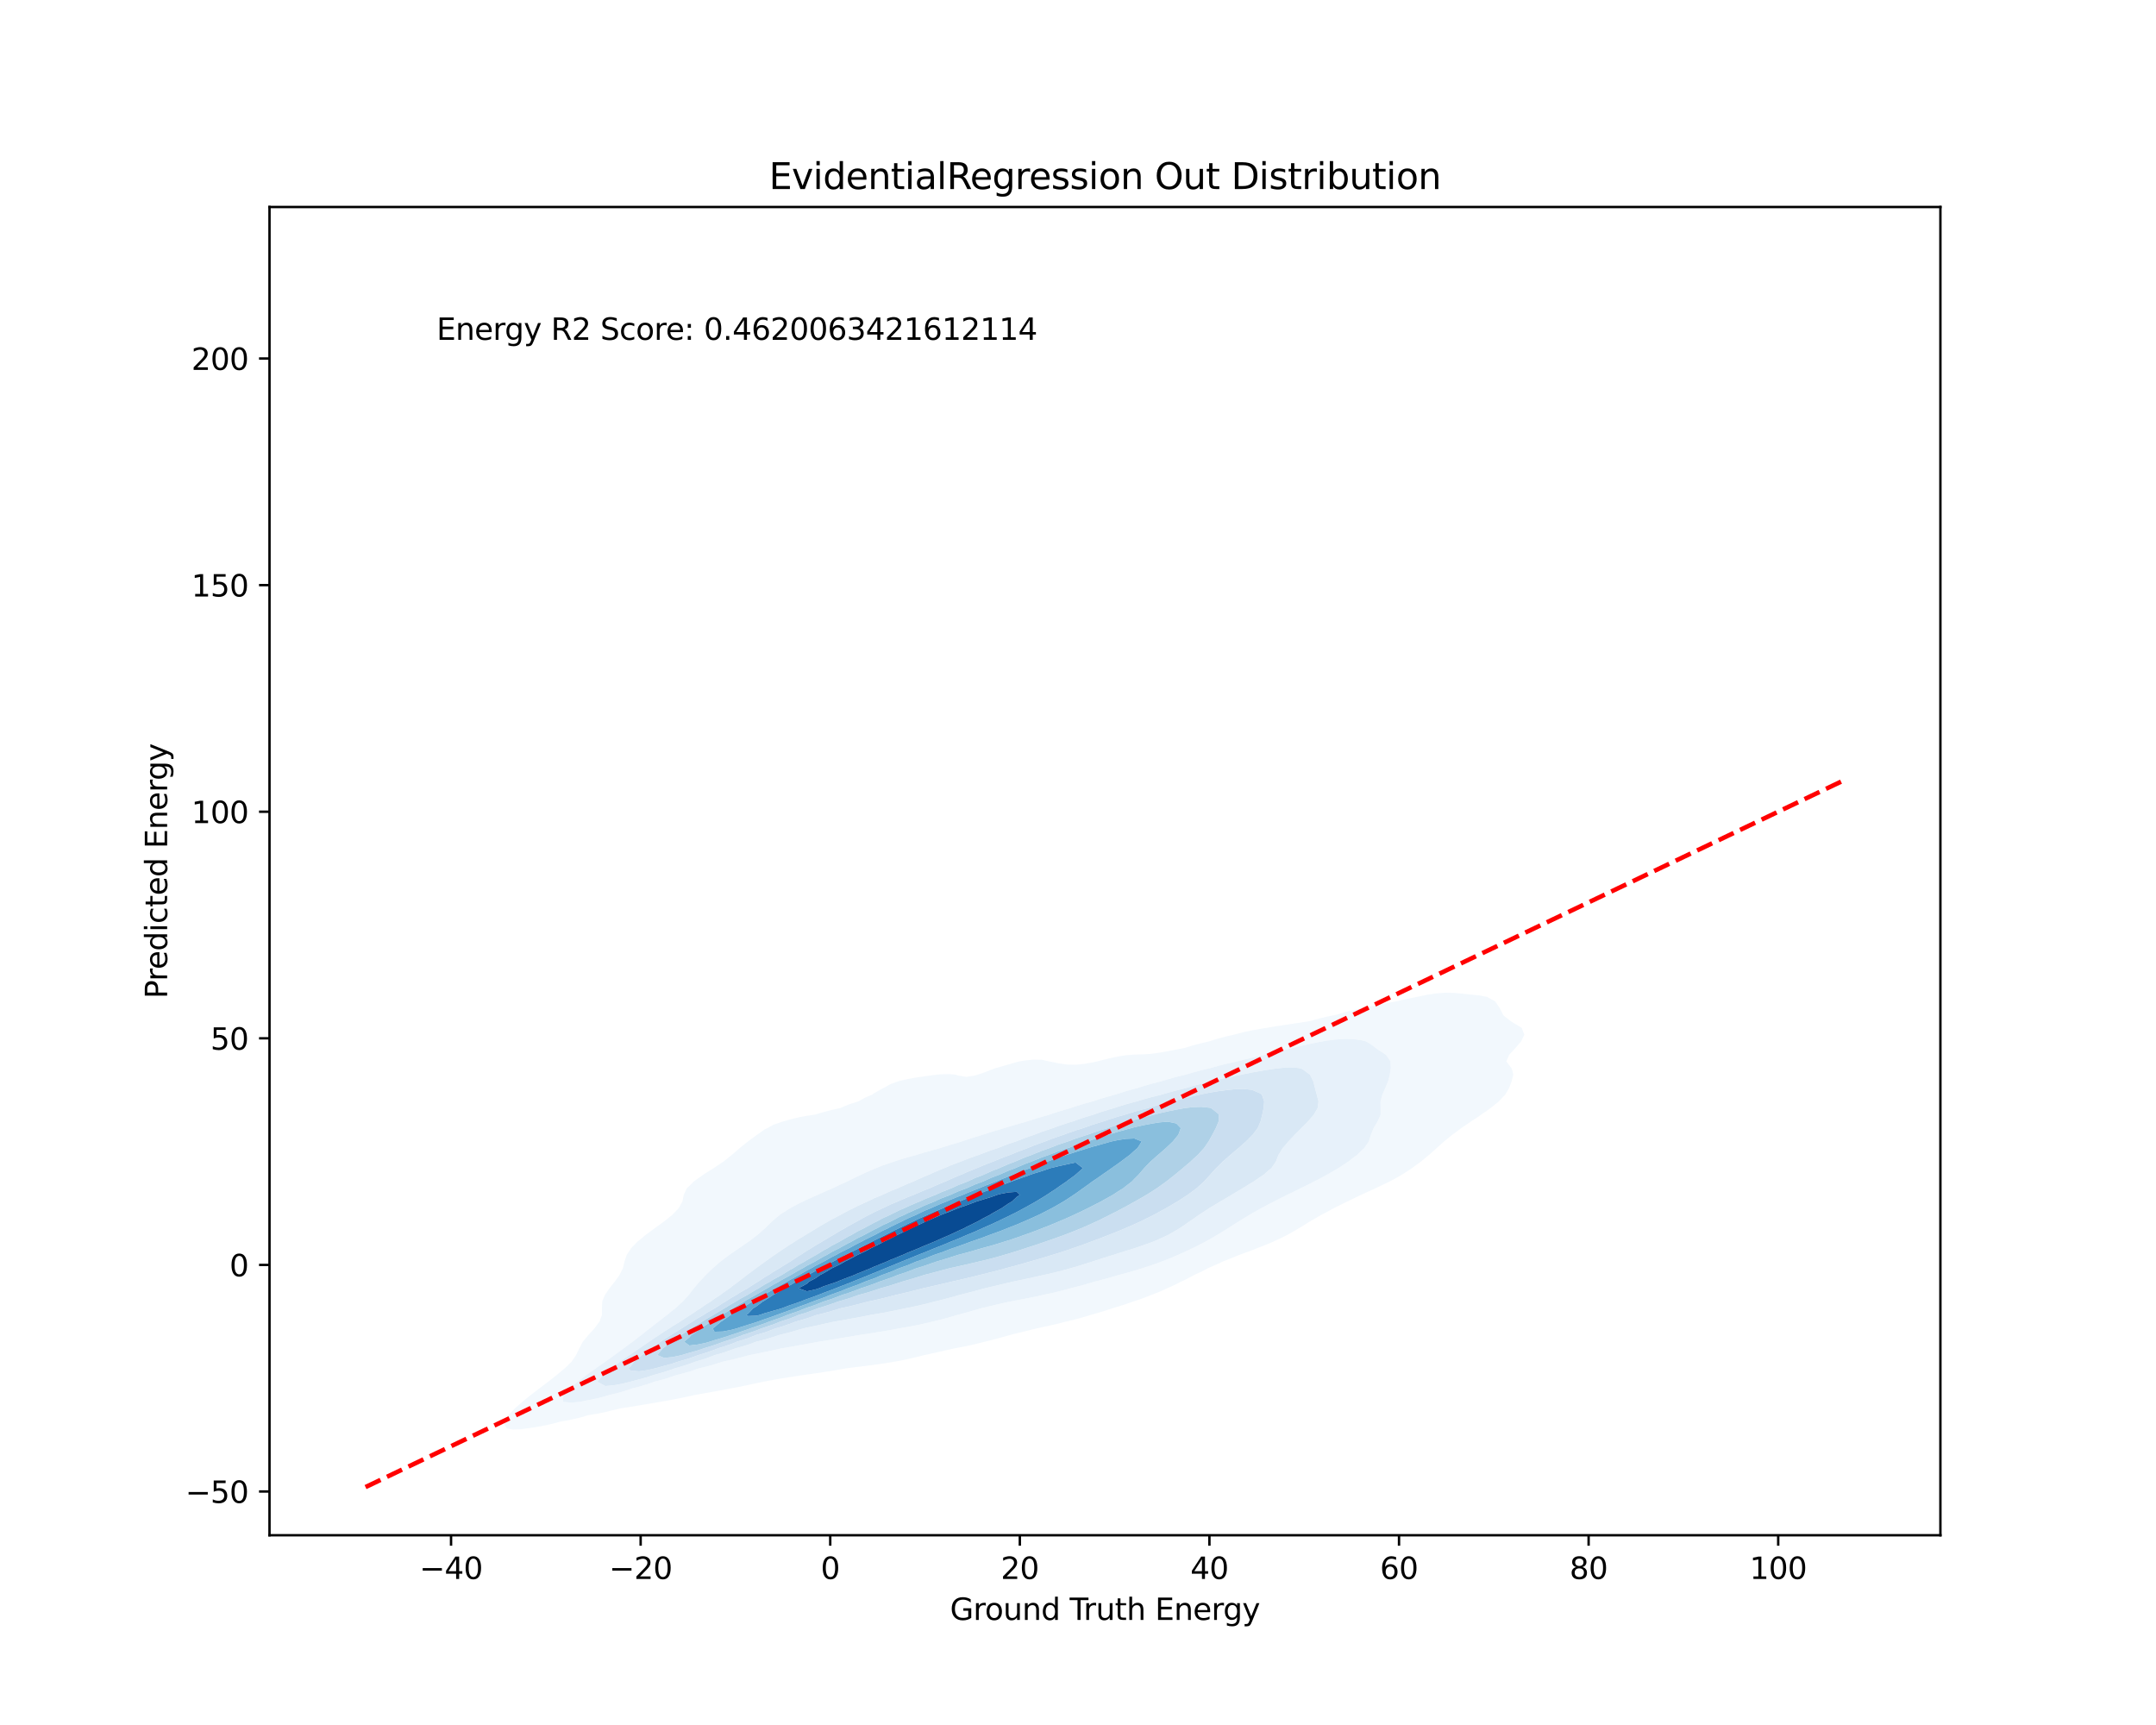 <?xml version="1.0" encoding="utf-8" standalone="no"?>
<!DOCTYPE svg PUBLIC "-//W3C//DTD SVG 1.1//EN"
  "http://www.w3.org/Graphics/SVG/1.1/DTD/svg11.dtd">
<svg xmlns:xlink="http://www.w3.org/1999/xlink" width="720pt" height="576pt" viewBox="0 0 720 576" xmlns="http://www.w3.org/2000/svg" version="1.1">
 <defs>
  <style type="text/css">*{stroke-linejoin: round; stroke-linecap: butt}</style>
 </defs>
 <g id="figure_1">
  <g id="patch_1">
   <path d="M 0 576 
L 720 576 
L 720 0 
L 0 0 
z
" style="fill: #ffffff"/>
  </g>
  <g id="axes_1">
   <g id="patch_2">
    <path d="M 90 512.64 
L 648 512.64 
L 648 69.12 
L 90 69.12 
z
" style="fill: #ffffff"/>
   </g>
   <g id="QuadContourSet_1">
    <path d="M 171.317 477.33 
L 174.121 477.236 
L 175.739 476.98 
L 176.925 476.832 
L 179.729 476.382 
L 182.533 475.862 
L 185.337 475.196 
L 186.883 474.751 
L 188.141 474.516 
L 190.945 473.99 
L 193.749 473.348 
L 196.542 472.523 
L 196.553 472.521 
L 199.357 472.07 
L 202.161 471.505 
L 204.965 470.813 
L 207.077 470.294 
L 207.769 470.184 
L 210.573 469.76 
L 213.377 469.29 
L 216.181 468.824 
L 218.985 468.359 
L 220.567 468.065 
L 221.789 467.871 
L 224.593 467.358 
L 227.397 466.804 
L 230.201 466.206 
L 231.898 465.836 
L 233.005 465.627 
L 235.809 465.132 
L 238.613 464.631 
L 241.417 464.107 
L 243.965 463.608 
L 244.221 463.565 
L 247.025 463.049 
L 249.829 462.469 
L 252.633 461.861 
L 254.886 461.379 
L 255.437 461.275 
L 258.241 460.757 
L 261.045 460.269 
L 263.849 459.824 
L 266.653 459.4 
L 268.243 459.15 
L 269.457 458.98 
L 272.261 458.582 
L 275.065 458.171 
L 277.869 457.729 
L 280.673 457.238 
L 282.458 456.921 
L 283.477 456.778 
L 286.281 456.437 
L 289.085 456.099 
L 291.889 455.736 
L 294.693 455.328 
L 297.497 454.886 
L 298.557 454.693 
L 300.302 454.416 
L 303.106 453.83 
L 305.91 453.168 
L 308.714 452.475 
L 308.759 452.464 
L 311.518 451.868 
L 314.322 451.232 
L 317.126 450.592 
L 318.764 450.235 
L 319.93 450.022 
L 322.734 449.476 
L 325.538 448.85 
L 328.342 448.159 
L 328.893 448.006 
L 331.146 447.458 
L 333.95 446.706 
L 336.754 445.932 
L 337.288 445.778 
L 339.558 445.202 
L 342.362 444.511 
L 345.166 443.831 
L 346.274 443.549 
L 347.97 443.179 
L 350.774 442.571 
L 353.578 441.925 
L 355.85 441.32 
L 356.382 441.199 
L 359.186 440.52 
L 361.99 439.761 
L 364.123 439.091 
L 364.794 438.906 
L 367.598 438.111 
L 370.402 437.225 
L 371.481 436.863 
L 373.206 436.334 
L 376.01 435.446 
L 378.328 434.634 
L 378.814 434.47 
L 381.618 433.523 
L 384.422 432.426 
L 384.473 432.405 
L 387.226 431.337 
L 389.752 430.176 
L 390.03 430.062 
L 392.834 428.785 
L 394.423 427.948 
L 395.638 427.408 
L 398.442 425.928 
L 398.813 425.719 
L 401.246 424.617 
L 403.351 423.49 
L 404.05 423.192 
L 406.854 421.951 
L 408.293 421.262 
L 409.658 420.722 
L 412.462 419.604 
L 413.837 419.033 
L 415.266 418.505 
L 418.07 417.474 
L 419.761 416.804 
L 420.874 416.372 
L 423.678 415.266 
L 425.267 414.575 
L 426.482 414.013 
L 429.286 412.658 
L 429.888 412.347 
L 432.09 411.113 
L 433.775 410.118 
L 434.894 409.449 
L 437.377 407.889 
L 437.698 407.71 
L 440.503 406.089 
L 441.214 405.66 
L 443.307 404.581 
L 445.406 403.432 
L 446.111 403.081 
L 448.915 401.695 
L 449.916 401.203 
L 451.719 400.337 
L 454.523 398.981 
L 454.539 398.974 
L 457.327 397.703 
L 459.424 396.745 
L 460.131 396.4 
L 462.935 395.056 
L 464.05 394.517 
L 465.739 393.63 
L 468.082 392.288 
L 468.543 392.008 
L 471.347 390.182 
L 471.523 390.059 
L 474.151 388.146 
L 474.573 387.83 
L 476.955 385.865 
L 477.293 385.602 
L 479.759 383.373 
L 479.759 383.373 
L 482.262 381.144 
L 482.563 380.899 
L 484.995 378.915 
L 485.367 378.647 
L 487.992 376.687 
L 488.171 376.57 
L 490.975 374.658 
L 491.24 374.458 
L 493.779 372.822 
L 494.584 372.229 
L 496.583 370.872 
L 497.77 370 
L 499.387 368.698 
L 500.558 367.772 
L 502.191 365.991 
L 502.65 365.543 
L 503.961 363.314 
L 504.816 361.085 
L 504.995 360.287 
L 505.381 358.857 
L 504.995 357.282 
L 504.734 356.628 
L 503.029 354.399 
L 504.011 352.17 
L 504.995 351.133 
L 506.083 349.942 
L 507.799 347.946 
L 508.008 347.713 
L 509.05 345.484 
L 508.191 343.255 
L 507.799 342.974 
L 504.995 341.293 
L 504.597 341.027 
L 502.191 339.154 
L 501.941 338.798 
L 500.806 336.569 
L 499.387 334.476 
L 499.263 334.341 
L 496.583 332.866 
L 493.779 332.353 
L 491.247 332.112 
L 490.975 332.086 
L 488.171 331.779 
L 485.367 331.525 
L 482.563 331.488 
L 479.759 331.692 
L 476.955 332.099 
L 476.895 332.112 
L 474.151 332.681 
L 471.347 333.248 
L 468.543 333.835 
L 466.399 334.341 
L 465.739 334.466 
L 462.935 334.979 
L 460.131 335.501 
L 457.327 336.113 
L 455.618 336.569 
L 454.523 336.768 
L 451.719 337.322 
L 448.915 338.009 
L 446.421 338.798 
L 446.111 338.863 
L 443.307 339.442 
L 440.503 340.11 
L 437.698 340.874 
L 437.06 341.027 
L 434.894 341.362 
L 432.09 341.78 
L 429.286 342.203 
L 426.482 342.632 
L 423.678 343.092 
L 422.822 343.255 
L 420.874 343.55 
L 418.07 344.055 
L 415.266 344.654 
L 412.462 345.388 
L 412.124 345.484 
L 409.658 346.043 
L 406.854 346.772 
L 404.05 347.652 
L 403.856 347.713 
L 401.246 348.325 
L 398.442 349.064 
L 395.638 349.916 
L 395.542 349.942 
L 392.834 350.462 
L 390.03 351 
L 387.226 351.501 
L 384.422 351.884 
L 381.618 352.062 
L 378.814 352.142 
L 378.497 352.17 
L 376.01 352.35 
L 373.206 352.806 
L 370.402 353.417 
L 367.598 354.113 
L 366.484 354.399 
L 364.794 354.77 
L 361.99 355.259 
L 359.186 355.532 
L 356.382 355.47 
L 353.578 355.065 
L 350.774 354.495 
L 350.233 354.399 
L 347.97 353.869 
L 345.166 353.814 
L 342.362 354.098 
L 340.563 354.399 
L 339.558 354.628 
L 336.754 355.446 
L 333.95 356.259 
L 332.568 356.628 
L 331.146 357.157 
L 328.342 358.232 
L 326.487 358.857 
L 325.538 359.134 
L 322.734 359.582 
L 319.93 359.123 
L 319.147 358.857 
L 317.126 358.664 
L 314.322 358.721 
L 312.794 358.857 
L 311.518 359.016 
L 308.714 359.41 
L 305.91 359.808 
L 303.106 360.307 
L 300.302 360.969 
L 299.896 361.085 
L 297.497 361.955 
L 295.054 363.314 
L 294.693 363.461 
L 291.889 365.059 
L 291.257 365.543 
L 289.085 366.417 
L 286.644 367.772 
L 286.281 367.887 
L 283.477 368.777 
L 280.673 369.96 
L 280.57 370 
L 277.869 370.611 
L 275.065 371.324 
L 272.261 372.146 
L 271.881 372.229 
L 269.457 372.586 
L 266.653 373.099 
L 263.849 373.809 
L 261.622 374.458 
L 261.045 374.602 
L 258.241 375.592 
L 256.289 376.687 
L 255.437 377.067 
L 252.853 378.915 
L 252.633 379.038 
L 249.829 381.118 
L 249.802 381.144 
L 247.025 383.37 
L 247.022 383.373 
L 244.439 385.602 
L 244.221 385.764 
L 241.658 387.83 
L 241.417 387.981 
L 238.613 389.86 
L 238.353 390.059 
L 235.809 391.619 
L 234.827 392.288 
L 233.005 393.573 
L 231.675 394.517 
L 230.201 396.006 
L 229.396 396.745 
L 228.339 398.974 
L 227.891 401.203 
L 227.397 402.061 
L 226.653 403.432 
L 224.593 405.58 
L 224.521 405.66 
L 221.789 407.834 
L 221.723 407.889 
L 218.985 409.87 
L 218.645 410.118 
L 216.181 411.955 
L 215.617 412.347 
L 213.377 414.231 
L 212.903 414.575 
L 210.752 416.804 
L 210.573 417.112 
L 209.284 419.033 
L 208.545 421.262 
L 208.037 423.49 
L 207.769 423.962 
L 206.892 425.719 
L 205.305 427.948 
L 204.965 428.386 
L 203.523 430.176 
L 202.161 432.2 
L 202.005 432.405 
L 201.107 434.634 
L 201.018 436.863 
L 201.019 439.091 
L 200.202 441.32 
L 199.357 442.411 
L 198.538 443.549 
L 196.553 445.724 
L 196.504 445.778 
L 194.623 448.006 
L 193.749 449.71 
L 193.445 450.235 
L 192.396 452.464 
L 190.945 454.586 
L 190.877 454.693 
L 188.576 456.921 
L 188.141 457.268 
L 185.93 459.15 
L 185.337 459.59 
L 183.07 461.379 
L 182.533 461.769 
L 180.12 463.608 
L 179.729 463.903 
L 177.215 465.836 
L 176.925 466.076 
L 174.459 468.065 
L 174.121 468.382 
L 171.925 470.294 
L 171.317 470.981 
L 169.74 472.523 
L 168.513 474.44 
L 168.26 474.751 
L 168.513 475.867 
L 169.316 476.98 
z
M 188.001 468.065 
L 188.141 465.836 
L 188.141 465.836 
L 190.219 463.608 
L 190.945 463.045 
L 192.866 461.379 
L 193.749 460.726 
L 195.816 459.15 
L 196.553 458.61 
L 198.931 456.921 
L 199.357 456.605 
L 202.129 454.693 
L 202.161 454.668 
L 204.965 452.643 
L 205.23 452.464 
L 207.769 450.587 
L 208.296 450.235 
L 210.573 448.492 
L 211.294 448.006 
L 213.377 446.342 
L 214.19 445.778 
L 216.181 444.151 
L 217.018 443.549 
L 218.985 441.964 
L 219.871 441.32 
L 221.789 439.794 
L 222.753 439.091 
L 224.593 437.567 
L 225.519 436.863 
L 227.397 435.12 
L 227.964 434.634 
L 229.985 432.405 
L 230.201 432.127 
L 231.718 430.176 
L 233.005 428.65 
L 233.596 427.948 
L 235.717 425.719 
L 235.809 425.628 
L 237.997 423.49 
L 238.613 422.965 
L 240.573 421.262 
L 241.417 420.636 
L 243.521 419.033 
L 244.221 418.55 
L 246.763 416.804 
L 247.025 416.616 
L 249.829 414.7 
L 250.017 414.575 
L 252.633 412.577 
L 252.963 412.347 
L 255.437 410.158 
L 255.488 410.118 
L 257.764 407.889 
L 258.241 407.44 
L 260.39 405.66 
L 261.045 405.197 
L 263.847 403.432 
L 263.849 403.431 
L 266.653 401.917 
L 268.145 401.203 
L 269.457 400.577 
L 272.261 399.314 
L 273.066 398.974 
L 275.065 398.052 
L 277.869 396.847 
L 278.115 396.745 
L 280.673 395.508 
L 282.906 394.517 
L 283.477 394.223 
L 286.281 392.839 
L 287.484 392.288 
L 289.085 391.514 
L 291.889 390.309 
L 292.486 390.059 
L 294.693 389.175 
L 297.497 388.213 
L 298.636 387.83 
L 300.302 387.282 
L 303.106 386.44 
L 305.91 385.671 
L 306.141 385.602 
L 308.714 384.814 
L 311.518 384.035 
L 313.899 383.373 
L 314.322 383.241 
L 317.126 382.354 
L 319.93 381.523 
L 321.152 381.144 
L 322.734 380.605 
L 325.538 379.712 
L 328.146 378.915 
L 328.342 378.848 
L 331.146 377.931 
L 333.95 377.104 
L 335.386 376.687 
L 336.754 376.253 
L 339.558 375.421 
L 342.362 374.631 
L 342.962 374.458 
L 345.166 373.751 
L 347.97 372.9 
L 350.307 372.229 
L 350.774 372.071 
L 353.578 371.14 
L 356.382 370.307 
L 357.475 370 
L 359.186 369.422 
L 361.99 368.55 
L 364.794 367.788 
L 364.852 367.772 
L 367.598 366.861 
L 370.402 366.041 
L 372.262 365.543 
L 373.206 365.233 
L 376.01 364.345 
L 378.814 363.57 
L 379.807 363.314 
L 381.618 362.732 
L 384.422 361.909 
L 387.226 361.191 
L 387.666 361.085 
L 390.03 360.369 
L 392.834 359.593 
L 395.638 358.912 
L 395.874 358.857 
L 398.442 358.093 
L 401.246 357.336 
L 404.05 356.678 
L 404.27 356.628 
L 406.854 355.889 
L 409.658 355.18 
L 412.462 354.558 
L 413.2 354.399 
L 415.266 353.858 
L 418.07 353.181 
L 420.874 352.553 
L 422.59 352.17 
L 423.678 351.89 
L 426.482 351.183 
L 429.286 350.508 
L 431.646 349.942 
L 432.09 349.826 
L 434.894 349.14 
L 437.698 348.51 
L 440.503 347.928 
L 441.756 347.713 
L 443.307 347.442 
L 446.111 347.099 
L 448.915 346.917 
L 451.719 346.954 
L 454.523 347.298 
L 456.145 347.713 
L 457.327 348.378 
L 459.497 349.942 
L 460.131 350.435 
L 462.783 352.17 
L 462.935 352.309 
L 464.38 354.399 
L 464.45 356.628 
L 464.129 358.857 
L 463.571 361.085 
L 462.935 362.553 
L 462.627 363.314 
L 461.64 365.543 
L 461.025 367.772 
L 461.06 370 
L 461.067 372.229 
L 460.131 374.317 
L 460.077 374.458 
L 458.743 376.687 
L 457.826 378.915 
L 457.327 380.438 
L 457.12 381.144 
L 455.605 383.373 
L 454.523 384.333 
L 453.278 385.602 
L 451.719 386.752 
L 450.343 387.83 
L 448.915 388.778 
L 446.939 390.059 
L 446.111 390.569 
L 443.307 392.171 
L 443.096 392.288 
L 440.503 393.698 
L 438.887 394.517 
L 437.698 395.139 
L 434.894 396.511 
L 434.408 396.745 
L 432.09 397.906 
L 429.875 398.974 
L 429.286 399.269 
L 426.482 400.674 
L 425.442 401.203 
L 423.678 402.118 
L 421.211 403.432 
L 420.874 403.612 
L 418.07 405.192 
L 417.286 405.66 
L 415.266 406.865 
L 413.647 407.889 
L 412.462 408.624 
L 410.134 410.118 
L 409.658 410.411 
L 406.854 412.138 
L 406.518 412.347 
L 404.05 413.768 
L 402.591 414.575 
L 401.246 415.292 
L 398.442 416.7 
L 398.222 416.804 
L 395.638 418.036 
L 393.368 419.033 
L 392.834 419.271 
L 390.03 420.446 
L 387.882 421.262 
L 387.226 421.516 
L 384.422 422.527 
L 381.618 423.434 
L 381.423 423.49 
L 378.814 424.305 
L 376.01 425.119 
L 373.702 425.719 
L 373.206 425.864 
L 370.402 426.678 
L 367.598 427.438 
L 365.612 427.948 
L 364.794 428.192 
L 361.99 429.018 
L 359.186 429.758 
L 357.499 430.176 
L 356.382 430.493 
L 353.578 431.231 
L 350.774 431.881 
L 348.271 432.405 
L 347.97 432.477 
L 345.166 433.096 
L 342.362 433.659 
L 339.558 434.19 
L 337.162 434.634 
L 336.754 434.722 
L 333.95 435.357 
L 331.146 436.014 
L 328.342 436.687 
L 327.639 436.863 
L 325.538 437.467 
L 322.734 438.272 
L 319.93 439.034 
L 319.71 439.091 
L 317.126 439.853 
L 314.322 440.61 
L 311.518 441.271 
L 311.295 441.32 
L 308.714 441.945 
L 305.91 442.549 
L 303.106 443.082 
L 300.419 443.549 
L 300.302 443.572 
L 297.497 444.094 
L 294.693 444.575 
L 291.889 445.027 
L 289.085 445.46 
L 286.988 445.778 
L 286.281 445.898 
L 283.477 446.376 
L 280.673 446.842 
L 277.869 447.302 
L 275.065 447.758 
L 273.542 448.006 
L 272.261 448.241 
L 269.457 448.749 
L 266.653 449.253 
L 263.849 449.751 
L 261.054 450.235 
L 261.045 450.237 
L 258.241 450.85 
L 255.437 451.451 
L 252.633 452.03 
L 250.461 452.464 
L 249.829 452.62 
L 247.025 453.358 
L 244.221 454.055 
L 241.417 454.676 
L 241.348 454.693 
L 238.613 455.569 
L 235.809 456.353 
L 233.39 456.921 
L 233.005 457.05 
L 230.201 458.019 
L 227.397 458.781 
L 225.891 459.15 
L 224.593 459.618 
L 221.789 460.534 
L 218.985 461.248 
L 218.481 461.379 
L 216.181 462.23 
L 213.377 463.048 
L 211.161 463.608 
L 210.573 463.823 
L 207.769 464.739 
L 204.965 465.456 
L 203.384 465.836 
L 202.161 466.229 
L 199.357 466.943 
L 196.553 467.515 
L 193.749 468.063 
L 193.728 468.065 
L 190.945 468.372 
L 188.141 468.124 
z
" clip-path="url(#p1bfe65b13d)" style="fill: #f2f8fd"/>
    <path d="M 188.141 468.124 
L 190.945 468.372 
L 193.728 468.065 
L 193.749 468.063 
L 196.553 467.515 
L 199.357 466.943 
L 202.161 466.229 
L 203.384 465.836 
L 204.965 465.456 
L 207.769 464.739 
L 210.573 463.823 
L 211.161 463.608 
L 213.377 463.048 
L 216.181 462.23 
L 218.481 461.379 
L 218.985 461.248 
L 221.789 460.534 
L 224.593 459.618 
L 225.891 459.15 
L 227.397 458.781 
L 230.201 458.019 
L 233.005 457.05 
L 233.39 456.921 
L 235.809 456.353 
L 238.613 455.569 
L 241.348 454.693 
L 241.417 454.676 
L 244.221 454.055 
L 247.025 453.358 
L 249.829 452.62 
L 250.461 452.464 
L 252.633 452.03 
L 255.437 451.451 
L 258.241 450.85 
L 261.045 450.237 
L 261.054 450.235 
L 263.849 449.751 
L 266.653 449.253 
L 269.457 448.749 
L 272.261 448.241 
L 273.542 448.006 
L 275.065 447.758 
L 277.869 447.302 
L 280.673 446.842 
L 283.477 446.376 
L 286.281 445.898 
L 286.988 445.778 
L 289.085 445.46 
L 291.889 445.027 
L 294.693 444.575 
L 297.497 444.094 
L 300.302 443.572 
L 300.419 443.549 
L 303.106 443.082 
L 305.91 442.549 
L 308.714 441.945 
L 311.295 441.32 
L 311.518 441.271 
L 314.322 440.61 
L 317.126 439.853 
L 319.71 439.091 
L 319.93 439.034 
L 322.734 438.272 
L 325.538 437.467 
L 327.639 436.863 
L 328.342 436.687 
L 331.146 436.014 
L 333.95 435.357 
L 336.754 434.722 
L 337.162 434.634 
L 339.558 434.19 
L 342.362 433.659 
L 345.166 433.096 
L 347.97 432.477 
L 348.271 432.405 
L 350.774 431.881 
L 353.578 431.231 
L 356.382 430.493 
L 357.499 430.176 
L 359.186 429.758 
L 361.99 429.018 
L 364.794 428.192 
L 365.612 427.948 
L 367.598 427.438 
L 370.402 426.678 
L 373.206 425.864 
L 373.702 425.719 
L 376.01 425.119 
L 378.814 424.305 
L 381.423 423.49 
L 381.618 423.434 
L 384.422 422.527 
L 387.226 421.516 
L 387.882 421.262 
L 390.03 420.446 
L 392.834 419.271 
L 393.368 419.033 
L 395.638 418.036 
L 398.222 416.804 
L 398.442 416.7 
L 401.246 415.292 
L 402.591 414.575 
L 404.05 413.768 
L 406.518 412.347 
L 406.854 412.138 
L 409.658 410.411 
L 410.134 410.118 
L 412.462 408.624 
L 413.647 407.889 
L 415.266 406.865 
L 417.286 405.66 
L 418.07 405.192 
L 420.874 403.612 
L 421.211 403.432 
L 423.678 402.118 
L 425.442 401.203 
L 426.482 400.674 
L 429.286 399.269 
L 429.875 398.974 
L 432.09 397.906 
L 434.408 396.745 
L 434.894 396.511 
L 437.698 395.139 
L 438.887 394.517 
L 440.503 393.698 
L 443.096 392.288 
L 443.307 392.171 
L 446.111 390.569 
L 446.939 390.059 
L 448.915 388.778 
L 450.343 387.83 
L 451.719 386.752 
L 453.278 385.602 
L 454.523 384.333 
L 455.605 383.373 
L 457.12 381.144 
L 457.327 380.438 
L 457.826 378.915 
L 458.743 376.687 
L 460.077 374.458 
L 460.131 374.317 
L 461.067 372.229 
L 461.06 370 
L 461.025 367.772 
L 461.64 365.543 
L 462.627 363.314 
L 462.935 362.553 
L 463.571 361.085 
L 464.129 358.857 
L 464.45 356.628 
L 464.38 354.399 
L 462.935 352.309 
L 462.783 352.17 
L 460.131 350.435 
L 459.497 349.942 
L 457.327 348.378 
L 456.145 347.713 
L 454.523 347.298 
L 451.719 346.954 
L 448.915 346.917 
L 446.111 347.099 
L 443.307 347.442 
L 441.756 347.713 
L 440.503 347.928 
L 437.698 348.51 
L 434.894 349.14 
L 432.09 349.826 
L 431.646 349.942 
L 429.286 350.508 
L 426.482 351.183 
L 423.678 351.89 
L 422.59 352.17 
L 420.874 352.553 
L 418.07 353.181 
L 415.266 353.858 
L 413.2 354.399 
L 412.462 354.558 
L 409.658 355.18 
L 406.854 355.889 
L 404.27 356.628 
L 404.05 356.678 
L 401.246 357.336 
L 398.442 358.093 
L 395.874 358.857 
L 395.638 358.912 
L 392.834 359.593 
L 390.03 360.369 
L 387.666 361.085 
L 387.226 361.191 
L 384.422 361.909 
L 381.618 362.732 
L 379.807 363.314 
L 378.814 363.57 
L 376.01 364.345 
L 373.206 365.233 
L 372.262 365.543 
L 370.402 366.041 
L 367.598 366.861 
L 364.852 367.772 
L 364.794 367.788 
L 361.99 368.55 
L 359.186 369.422 
L 357.475 370 
L 356.382 370.307 
L 353.578 371.14 
L 350.774 372.071 
L 350.307 372.229 
L 347.97 372.9 
L 345.166 373.751 
L 342.962 374.458 
L 342.362 374.631 
L 339.558 375.421 
L 336.754 376.253 
L 335.386 376.687 
L 333.95 377.104 
L 331.146 377.931 
L 328.342 378.848 
L 328.146 378.915 
L 325.538 379.712 
L 322.734 380.605 
L 321.152 381.144 
L 319.93 381.523 
L 317.126 382.354 
L 314.322 383.241 
L 313.899 383.373 
L 311.518 384.035 
L 308.714 384.814 
L 306.141 385.602 
L 305.91 385.671 
L 303.106 386.44 
L 300.302 387.282 
L 298.636 387.83 
L 297.497 388.213 
L 294.693 389.175 
L 292.486 390.059 
L 291.889 390.309 
L 289.085 391.514 
L 287.484 392.288 
L 286.281 392.839 
L 283.477 394.223 
L 282.906 394.517 
L 280.673 395.508 
L 278.115 396.745 
L 277.869 396.847 
L 275.065 398.052 
L 273.066 398.974 
L 272.261 399.314 
L 269.457 400.577 
L 268.145 401.203 
L 266.653 401.917 
L 263.849 403.431 
L 263.847 403.432 
L 261.045 405.197 
L 260.39 405.66 
L 258.241 407.44 
L 257.764 407.889 
L 255.488 410.118 
L 255.437 410.158 
L 252.963 412.347 
L 252.633 412.577 
L 250.017 414.575 
L 249.829 414.7 
L 247.025 416.616 
L 246.763 416.804 
L 244.221 418.55 
L 243.521 419.033 
L 241.417 420.636 
L 240.573 421.262 
L 238.613 422.965 
L 237.997 423.49 
L 235.809 425.628 
L 235.717 425.719 
L 233.596 427.948 
L 233.005 428.65 
L 231.718 430.176 
L 230.201 432.127 
L 229.985 432.405 
L 227.964 434.634 
L 227.397 435.12 
L 225.519 436.863 
L 224.593 437.567 
L 222.753 439.091 
L 221.789 439.794 
L 219.871 441.32 
L 218.985 441.964 
L 217.018 443.549 
L 216.181 444.151 
L 214.19 445.778 
L 213.377 446.342 
L 211.294 448.006 
L 210.573 448.492 
L 208.296 450.235 
L 207.769 450.587 
L 205.23 452.464 
L 204.965 452.643 
L 202.161 454.668 
L 202.129 454.693 
L 199.357 456.605 
L 198.931 456.921 
L 196.553 458.61 
L 195.816 459.15 
L 193.749 460.726 
L 192.866 461.379 
L 190.945 463.045 
L 190.219 463.608 
L 188.141 465.836 
L 188.141 465.836 
L 188.001 468.065 
z
M 199.457 461.379 
L 201.405 459.15 
L 202.161 458.578 
L 204.071 456.921 
L 204.965 456.28 
L 207.058 454.693 
L 207.769 454.19 
L 210.229 452.464 
L 210.573 452.221 
L 213.377 450.326 
L 213.506 450.235 
L 216.181 448.395 
L 216.777 448.006 
L 218.985 446.483 
L 220.127 445.778 
L 221.789 444.619 
L 223.567 443.549 
L 224.593 442.827 
L 227.101 441.32 
L 227.397 441.11 
L 230.201 439.291 
L 230.546 439.091 
L 233.005 437.404 
L 233.928 436.863 
L 235.809 435.53 
L 237.297 434.634 
L 238.613 433.647 
L 240.568 432.405 
L 241.417 431.721 
L 243.662 430.176 
L 244.221 429.703 
L 246.591 427.948 
L 247.025 427.583 
L 249.483 425.719 
L 249.829 425.442 
L 252.457 423.49 
L 252.633 423.356 
L 255.437 421.32 
L 255.523 421.262 
L 258.241 419.317 
L 258.664 419.033 
L 261.045 417.401 
L 261.96 416.804 
L 263.849 415.564 
L 265.43 414.575 
L 266.653 413.793 
L 269.047 412.347 
L 269.457 412.089 
L 272.261 410.385 
L 272.718 410.118 
L 275.065 408.703 
L 276.523 407.889 
L 277.869 407.12 
L 280.673 405.66 
L 280.673 405.66 
L 283.477 404.146 
L 284.954 403.432 
L 286.281 402.75 
L 289.085 401.451 
L 289.649 401.203 
L 291.889 400.113 
L 294.679 398.974 
L 294.693 398.967 
L 297.497 397.664 
L 299.862 396.745 
L 300.302 396.537 
L 303.106 395.275 
L 305.035 394.517 
L 305.91 394.099 
L 308.714 392.853 
L 310.113 392.288 
L 311.518 391.632 
L 314.322 390.453 
L 315.329 390.059 
L 317.126 389.275 
L 319.93 388.195 
L 320.943 387.83 
L 322.734 387.103 
L 325.538 386.081 
L 326.964 385.602 
L 328.342 385.061 
L 331.146 384.033 
L 333.148 383.373 
L 333.95 383.06 
L 336.754 381.987 
L 339.283 381.144 
L 339.558 381.037 
L 342.362 379.931 
L 345.166 378.986 
L 345.377 378.915 
L 347.97 377.906 
L 350.774 376.96 
L 351.625 376.687 
L 353.578 375.961 
L 356.382 375.02 
L 358.211 374.458 
L 359.186 374.11 
L 361.99 373.152 
L 364.794 372.305 
L 365.045 372.229 
L 367.598 371.337 
L 370.402 370.468 
L 372.032 370 
L 373.206 369.605 
L 376.01 368.732 
L 378.814 367.967 
L 379.575 367.772 
L 381.618 367.148 
L 384.422 366.371 
L 387.226 365.677 
L 387.773 365.543 
L 390.03 364.875 
L 392.834 364.111 
L 395.638 363.417 
L 396.059 363.314 
L 398.442 362.606 
L 401.246 361.869 
L 404.05 361.206 
L 404.591 361.085 
L 406.854 360.484 
L 409.658 359.837 
L 412.462 359.256 
L 414.509 358.857 
L 415.266 358.685 
L 418.07 358.122 
L 420.874 357.619 
L 423.678 357.161 
L 426.482 356.752 
L 427.744 356.628 
L 429.286 356.471 
L 432.09 356.433 
L 433.692 356.628 
L 434.894 356.932 
L 437.468 358.857 
L 437.698 359.298 
L 438.566 361.085 
L 439.151 363.314 
L 439.733 365.543 
L 440.321 367.772 
L 440.029 370 
L 438.738 372.229 
L 437.698 373.413 
L 436.825 374.458 
L 434.894 376.402 
L 434.611 376.687 
L 432.379 378.915 
L 432.09 379.237 
L 430.272 381.144 
L 429.286 382.331 
L 428.365 383.373 
L 426.977 385.602 
L 426.482 386.846 
L 426.106 387.83 
L 424.602 390.059 
L 423.678 390.768 
L 422.002 392.288 
L 420.874 392.991 
L 418.689 394.517 
L 418.07 394.875 
L 415.266 396.593 
L 415.038 396.745 
L 412.462 398.273 
L 411.305 398.974 
L 409.658 399.955 
L 407.508 401.203 
L 406.854 401.612 
L 404.05 403.292 
L 403.809 403.432 
L 401.246 405.139 
L 400.386 405.66 
L 398.442 407.068 
L 397.184 407.889 
L 395.638 408.999 
L 393.941 410.118 
L 392.834 410.789 
L 390.148 412.347 
L 390.03 412.403 
L 387.226 413.691 
L 385.197 414.575 
L 384.422 414.862 
L 381.618 415.862 
L 378.897 416.804 
L 378.814 416.829 
L 376.01 417.685 
L 373.206 418.575 
L 371.78 419.033 
L 370.402 419.448 
L 367.598 420.348 
L 364.794 421.258 
L 364.785 421.262 
L 361.99 422.142 
L 359.186 423.009 
L 357.509 423.49 
L 356.382 423.809 
L 353.578 424.559 
L 350.774 425.243 
L 348.597 425.719 
L 347.97 425.861 
L 345.166 426.49 
L 342.362 427.097 
L 339.558 427.683 
L 338.308 427.948 
L 336.754 428.312 
L 333.95 428.985 
L 331.146 429.648 
L 328.888 430.176 
L 328.342 430.321 
L 325.538 431.084 
L 322.734 431.824 
L 320.446 432.405 
L 319.93 432.553 
L 317.126 433.344 
L 314.322 434.078 
L 312.028 434.634 
L 311.518 434.772 
L 308.714 435.483 
L 305.91 436.125 
L 303.106 436.707 
L 302.304 436.863 
L 300.302 437.297 
L 297.497 437.866 
L 294.693 438.395 
L 291.889 438.885 
L 290.67 439.091 
L 289.085 439.4 
L 286.281 439.942 
L 283.477 440.462 
L 280.673 440.958 
L 278.551 441.32 
L 277.869 441.461 
L 275.065 442.086 
L 272.261 442.714 
L 269.457 443.315 
L 268.385 443.549 
L 266.653 444.036 
L 263.849 444.851 
L 261.045 445.562 
L 260.17 445.778 
L 258.241 446.417 
L 255.437 447.292 
L 252.633 447.988 
L 252.564 448.006 
L 249.829 449.012 
L 247.025 449.851 
L 245.599 450.235 
L 244.221 450.748 
L 241.417 451.728 
L 238.746 452.464 
L 238.613 452.514 
L 235.809 453.607 
L 233.005 454.447 
L 232.154 454.693 
L 230.201 455.443 
L 227.397 456.339 
L 225.329 456.921 
L 224.593 457.196 
L 221.789 458.143 
L 218.985 458.932 
L 218.202 459.15 
L 216.181 459.833 
L 213.377 460.61 
L 210.573 461.353 
L 210.466 461.379 
L 207.769 462.057 
L 204.965 462.557 
L 202.161 462.818 
z
" clip-path="url(#p1bfe65b13d)" style="fill: #e7f1fa"/>
    <path d="M 202.161 462.818 
L 204.965 462.557 
L 207.769 462.057 
L 210.466 461.379 
L 210.573 461.353 
L 213.377 460.61 
L 216.181 459.833 
L 218.202 459.15 
L 218.985 458.932 
L 221.789 458.143 
L 224.593 457.196 
L 225.329 456.921 
L 227.397 456.339 
L 230.201 455.443 
L 232.154 454.693 
L 233.005 454.447 
L 235.809 453.607 
L 238.613 452.514 
L 238.746 452.464 
L 241.417 451.728 
L 244.221 450.748 
L 245.599 450.235 
L 247.025 449.851 
L 249.829 449.012 
L 252.564 448.006 
L 252.633 447.988 
L 255.437 447.292 
L 258.241 446.417 
L 260.17 445.778 
L 261.045 445.562 
L 263.849 444.851 
L 266.653 444.036 
L 268.385 443.549 
L 269.457 443.315 
L 272.261 442.714 
L 275.065 442.086 
L 277.869 441.461 
L 278.551 441.32 
L 280.673 440.958 
L 283.477 440.462 
L 286.281 439.942 
L 289.085 439.4 
L 290.67 439.091 
L 291.889 438.885 
L 294.693 438.395 
L 297.497 437.866 
L 300.302 437.297 
L 302.304 436.863 
L 303.106 436.707 
L 305.91 436.125 
L 308.714 435.483 
L 311.518 434.772 
L 312.028 434.634 
L 314.322 434.078 
L 317.126 433.344 
L 319.93 432.553 
L 320.446 432.405 
L 322.734 431.824 
L 325.538 431.084 
L 328.342 430.321 
L 328.888 430.176 
L 331.146 429.648 
L 333.95 428.985 
L 336.754 428.312 
L 338.308 427.948 
L 339.558 427.683 
L 342.362 427.097 
L 345.166 426.49 
L 347.97 425.861 
L 348.597 425.719 
L 350.774 425.243 
L 353.578 424.559 
L 356.382 423.809 
L 357.509 423.49 
L 359.186 423.009 
L 361.99 422.142 
L 364.785 421.262 
L 364.794 421.258 
L 367.598 420.348 
L 370.402 419.448 
L 371.78 419.033 
L 373.206 418.575 
L 376.01 417.685 
L 378.814 416.829 
L 378.897 416.804 
L 381.618 415.862 
L 384.422 414.862 
L 385.197 414.575 
L 387.226 413.691 
L 390.03 412.403 
L 390.148 412.347 
L 392.834 410.789 
L 393.941 410.118 
L 395.638 408.999 
L 397.184 407.889 
L 398.442 407.068 
L 400.386 405.66 
L 401.246 405.139 
L 403.809 403.432 
L 404.05 403.292 
L 406.854 401.612 
L 407.508 401.203 
L 409.658 399.955 
L 411.305 398.974 
L 412.462 398.273 
L 415.038 396.745 
L 415.266 396.593 
L 418.07 394.875 
L 418.689 394.517 
L 420.874 392.991 
L 422.002 392.288 
L 423.678 390.768 
L 424.602 390.059 
L 426.106 387.83 
L 426.482 386.846 
L 426.977 385.602 
L 428.365 383.373 
L 429.286 382.331 
L 430.272 381.144 
L 432.09 379.237 
L 432.379 378.915 
L 434.611 376.687 
L 434.894 376.402 
L 436.825 374.458 
L 437.698 373.413 
L 438.738 372.229 
L 440.029 370 
L 440.321 367.772 
L 439.733 365.543 
L 439.151 363.314 
L 438.566 361.085 
L 437.698 359.298 
L 437.468 358.857 
L 434.894 356.932 
L 433.692 356.628 
L 432.09 356.433 
L 429.286 356.471 
L 427.744 356.628 
L 426.482 356.752 
L 423.678 357.161 
L 420.874 357.619 
L 418.07 358.122 
L 415.266 358.685 
L 414.509 358.857 
L 412.462 359.256 
L 409.658 359.837 
L 406.854 360.484 
L 404.591 361.085 
L 404.05 361.206 
L 401.246 361.869 
L 398.442 362.606 
L 396.059 363.314 
L 395.638 363.417 
L 392.834 364.111 
L 390.03 364.875 
L 387.773 365.543 
L 387.226 365.677 
L 384.422 366.371 
L 381.618 367.148 
L 379.575 367.772 
L 378.814 367.967 
L 376.01 368.732 
L 373.206 369.605 
L 372.032 370 
L 370.402 370.468 
L 367.598 371.337 
L 365.045 372.229 
L 364.794 372.305 
L 361.99 373.152 
L 359.186 374.11 
L 358.211 374.458 
L 356.382 375.02 
L 353.578 375.961 
L 351.625 376.687 
L 350.774 376.96 
L 347.97 377.906 
L 345.377 378.915 
L 345.166 378.986 
L 342.362 379.931 
L 339.558 381.037 
L 339.283 381.144 
L 336.754 381.987 
L 333.95 383.06 
L 333.148 383.373 
L 331.146 384.033 
L 328.342 385.061 
L 326.964 385.602 
L 325.538 386.081 
L 322.734 387.103 
L 320.943 387.83 
L 319.93 388.195 
L 317.126 389.275 
L 315.329 390.059 
L 314.322 390.453 
L 311.518 391.632 
L 310.113 392.288 
L 308.714 392.853 
L 305.91 394.099 
L 305.035 394.517 
L 303.106 395.275 
L 300.302 396.537 
L 299.862 396.745 
L 297.497 397.664 
L 294.693 398.967 
L 294.679 398.974 
L 291.889 400.113 
L 289.649 401.203 
L 289.085 401.451 
L 286.281 402.75 
L 284.954 403.432 
L 283.477 404.146 
L 280.673 405.66 
L 280.673 405.66 
L 277.869 407.12 
L 276.523 407.889 
L 275.065 408.703 
L 272.718 410.118 
L 272.261 410.385 
L 269.457 412.089 
L 269.047 412.347 
L 266.653 413.793 
L 265.43 414.575 
L 263.849 415.564 
L 261.96 416.804 
L 261.045 417.401 
L 258.664 419.033 
L 258.241 419.317 
L 255.523 421.262 
L 255.437 421.32 
L 252.633 423.356 
L 252.457 423.49 
L 249.829 425.442 
L 249.483 425.719 
L 247.025 427.583 
L 246.591 427.948 
L 244.221 429.703 
L 243.662 430.176 
L 241.417 431.721 
L 240.568 432.405 
L 238.613 433.647 
L 237.297 434.634 
L 235.809 435.53 
L 233.928 436.863 
L 233.005 437.404 
L 230.546 439.091 
L 230.201 439.291 
L 227.397 441.11 
L 227.101 441.32 
L 224.593 442.827 
L 223.567 443.549 
L 221.789 444.619 
L 220.127 445.778 
L 218.985 446.483 
L 216.777 448.006 
L 216.181 448.395 
L 213.506 450.235 
L 213.377 450.326 
L 210.573 452.221 
L 210.229 452.464 
L 207.769 454.19 
L 207.058 454.693 
L 204.965 456.28 
L 204.071 456.921 
L 202.161 458.578 
L 201.405 459.15 
L 199.457 461.379 
z
M 209.884 456.921 
L 210.573 456.263 
L 211.74 454.693 
L 213.377 453.427 
L 214.383 452.464 
L 216.181 451.189 
L 217.379 450.235 
L 218.985 449.146 
L 220.615 448.006 
L 221.789 447.226 
L 224.071 445.778 
L 224.593 445.432 
L 227.397 443.711 
L 227.659 443.549 
L 230.201 441.918 
L 231.223 441.32 
L 233.005 440.165 
L 234.892 439.091 
L 235.809 438.488 
L 238.613 436.892 
L 238.665 436.863 
L 241.417 435.095 
L 242.249 434.634 
L 244.221 433.341 
L 245.914 432.405 
L 247.025 431.653 
L 249.648 430.176 
L 249.829 430.05 
L 252.633 428.25 
L 253.185 427.948 
L 255.437 426.435 
L 256.712 425.719 
L 258.241 424.679 
L 260.298 423.49 
L 261.045 422.978 
L 263.849 421.292 
L 263.904 421.262 
L 266.653 419.431 
L 267.345 419.033 
L 269.457 417.634 
L 270.879 416.804 
L 272.261 415.908 
L 274.565 414.575 
L 275.065 414.259 
L 277.869 412.59 
L 278.316 412.347 
L 280.673 410.906 
L 282.125 410.118 
L 283.477 409.31 
L 286.114 407.889 
L 286.281 407.794 
L 289.085 406.228 
L 290.222 405.66 
L 291.889 404.786 
L 294.693 403.475 
L 294.792 403.432 
L 297.497 402.142 
L 299.78 401.203 
L 300.302 400.969 
L 303.106 399.75 
L 305.135 398.974 
L 305.91 398.633 
L 308.714 397.435 
L 310.517 396.745 
L 311.518 396.289 
L 314.322 395.07 
L 315.73 394.517 
L 317.126 393.869 
L 319.93 392.667 
L 320.889 392.288 
L 322.734 391.458 
L 325.538 390.319 
L 326.211 390.059 
L 328.342 389.147 
L 331.146 388.061 
L 331.757 387.83 
L 333.95 386.913 
L 336.754 385.848 
L 337.418 385.602 
L 339.558 384.708 
L 342.362 383.653 
L 343.14 383.373 
L 345.166 382.537 
L 347.97 381.504 
L 349.02 381.144 
L 350.774 380.446 
L 353.578 379.44 
L 355.193 378.915 
L 356.382 378.465 
L 359.186 377.471 
L 361.703 376.687 
L 361.99 376.582 
L 364.794 375.584 
L 367.598 374.708 
L 368.452 374.458 
L 370.402 373.783 
L 373.206 372.9 
L 375.632 372.229 
L 376.01 372.105 
L 378.814 371.218 
L 381.618 370.441 
L 383.336 370 
L 384.422 369.67 
L 387.226 368.866 
L 390.03 368.144 
L 391.535 367.772 
L 392.834 367.401 
L 395.638 366.676 
L 398.442 366.02 
L 400.613 365.543 
L 401.246 365.389 
L 404.05 364.827 
L 406.854 364.362 
L 409.658 363.983 
L 412.462 363.706 
L 415.266 363.608 
L 418.07 363.901 
L 420.874 365.097 
L 421.414 365.543 
L 422.17 367.772 
L 421.988 370 
L 421.521 372.229 
L 420.972 374.458 
L 420.874 374.66 
L 420.014 376.687 
L 418.34 378.915 
L 418.07 379.163 
L 416.124 381.144 
L 415.266 381.869 
L 413.583 383.373 
L 412.462 384.313 
L 410.924 385.602 
L 409.658 386.736 
L 408.376 387.83 
L 406.854 389.369 
L 406.121 390.059 
L 404.115 392.288 
L 404.05 392.361 
L 402.1 394.517 
L 401.246 395.294 
L 399.631 396.745 
L 398.442 397.634 
L 396.642 398.974 
L 395.638 399.617 
L 393.198 401.203 
L 392.834 401.413 
L 390.03 403.06 
L 389.398 403.432 
L 387.226 404.609 
L 385.29 405.66 
L 384.422 406.102 
L 381.618 407.49 
L 380.805 407.889 
L 378.814 408.799 
L 376.01 410.022 
L 375.793 410.118 
L 373.206 411.194 
L 370.402 412.301 
L 370.288 412.347 
L 367.598 413.411 
L 364.794 414.449 
L 364.452 414.575 
L 361.99 415.51 
L 359.186 416.485 
L 358.23 416.804 
L 356.382 417.458 
L 353.578 418.368 
L 351.38 419.033 
L 350.774 419.228 
L 347.97 420.096 
L 345.166 420.901 
L 343.886 421.262 
L 342.362 421.709 
L 339.558 422.505 
L 336.754 423.253 
L 335.857 423.49 
L 333.95 424.02 
L 331.146 424.756 
L 328.342 425.45 
L 327.216 425.719 
L 325.538 426.154 
L 322.734 426.835 
L 319.93 427.483 
L 317.834 427.948 
L 317.126 428.122 
L 314.322 428.787 
L 311.518 429.441 
L 308.714 430.071 
L 308.254 430.176 
L 305.91 430.775 
L 303.106 431.48 
L 300.302 432.139 
L 299.143 432.405 
L 297.497 432.833 
L 294.693 433.545 
L 291.889 434.197 
L 289.853 434.634 
L 289.085 434.828 
L 286.281 435.566 
L 283.477 436.254 
L 280.673 436.863 
L 280.673 436.863 
L 277.869 437.725 
L 275.065 438.508 
L 272.708 439.091 
L 272.261 439.237 
L 269.457 440.228 
L 266.653 441.046 
L 265.688 441.32 
L 263.849 442.026 
L 261.045 442.974 
L 259.032 443.549 
L 258.241 443.859 
L 255.437 444.916 
L 252.633 445.728 
L 252.469 445.778 
L 249.829 446.848 
L 247.025 447.728 
L 246.112 448.006 
L 244.221 448.773 
L 241.417 449.721 
L 239.739 450.235 
L 238.613 450.688 
L 235.809 451.682 
L 233.234 452.464 
L 233.005 452.553 
L 230.201 453.559 
L 227.397 454.398 
L 226.393 454.693 
L 224.593 455.301 
L 221.789 456.081 
L 218.985 456.851 
L 218.694 456.921 
L 216.181 457.502 
L 213.377 457.895 
L 210.573 457.637 
z
" clip-path="url(#p1bfe65b13d)" style="fill: #d9e8f5"/>
    <path d="M 210.573 457.637 
L 213.377 457.895 
L 216.181 457.502 
L 218.694 456.921 
L 218.985 456.851 
L 221.789 456.081 
L 224.593 455.301 
L 226.393 454.693 
L 227.397 454.398 
L 230.201 453.559 
L 233.005 452.553 
L 233.234 452.464 
L 235.809 451.682 
L 238.613 450.688 
L 239.739 450.235 
L 241.417 449.721 
L 244.221 448.773 
L 246.112 448.006 
L 247.025 447.728 
L 249.829 446.848 
L 252.469 445.778 
L 252.633 445.728 
L 255.437 444.916 
L 258.241 443.859 
L 259.032 443.549 
L 261.045 442.974 
L 263.849 442.026 
L 265.688 441.32 
L 266.653 441.046 
L 269.457 440.228 
L 272.261 439.237 
L 272.708 439.091 
L 275.065 438.508 
L 277.869 437.725 
L 280.673 436.863 
L 280.673 436.863 
L 283.477 436.254 
L 286.281 435.566 
L 289.085 434.828 
L 289.853 434.634 
L 291.889 434.197 
L 294.693 433.545 
L 297.497 432.833 
L 299.143 432.405 
L 300.302 432.139 
L 303.106 431.48 
L 305.91 430.775 
L 308.254 430.176 
L 308.714 430.071 
L 311.518 429.441 
L 314.322 428.787 
L 317.126 428.122 
L 317.834 427.948 
L 319.93 427.483 
L 322.734 426.835 
L 325.538 426.154 
L 327.216 425.719 
L 328.342 425.45 
L 331.146 424.756 
L 333.95 424.02 
L 335.857 423.49 
L 336.754 423.253 
L 339.558 422.505 
L 342.362 421.709 
L 343.886 421.262 
L 345.166 420.901 
L 347.97 420.096 
L 350.774 419.228 
L 351.38 419.033 
L 353.578 418.368 
L 356.382 417.458 
L 358.23 416.804 
L 359.186 416.485 
L 361.99 415.51 
L 364.452 414.575 
L 364.794 414.449 
L 367.598 413.411 
L 370.288 412.347 
L 370.402 412.301 
L 373.206 411.194 
L 375.793 410.118 
L 376.01 410.022 
L 378.814 408.799 
L 380.805 407.889 
L 381.618 407.49 
L 384.422 406.102 
L 385.29 405.66 
L 387.226 404.609 
L 389.398 403.432 
L 390.03 403.06 
L 392.834 401.413 
L 393.198 401.203 
L 395.638 399.617 
L 396.642 398.974 
L 398.442 397.634 
L 399.631 396.745 
L 401.246 395.294 
L 402.1 394.517 
L 404.05 392.361 
L 404.115 392.288 
L 406.121 390.059 
L 406.854 389.369 
L 408.376 387.83 
L 409.658 386.736 
L 410.924 385.602 
L 412.462 384.313 
L 413.583 383.373 
L 415.266 381.869 
L 416.124 381.144 
L 418.07 379.163 
L 418.34 378.915 
L 420.014 376.687 
L 420.874 374.66 
L 420.972 374.458 
L 421.521 372.229 
L 421.988 370 
L 422.17 367.772 
L 421.414 365.543 
L 420.874 365.097 
L 418.07 363.901 
L 415.266 363.608 
L 412.462 363.706 
L 409.658 363.983 
L 406.854 364.362 
L 404.05 364.827 
L 401.246 365.389 
L 400.613 365.543 
L 398.442 366.02 
L 395.638 366.676 
L 392.834 367.401 
L 391.535 367.772 
L 390.03 368.144 
L 387.226 368.866 
L 384.422 369.67 
L 383.336 370 
L 381.618 370.441 
L 378.814 371.218 
L 376.01 372.105 
L 375.632 372.229 
L 373.206 372.9 
L 370.402 373.783 
L 368.452 374.458 
L 367.598 374.708 
L 364.794 375.584 
L 361.99 376.582 
L 361.703 376.687 
L 359.186 377.471 
L 356.382 378.465 
L 355.193 378.915 
L 353.578 379.44 
L 350.774 380.446 
L 349.02 381.144 
L 347.97 381.504 
L 345.166 382.537 
L 343.14 383.373 
L 342.362 383.653 
L 339.558 384.708 
L 337.418 385.602 
L 336.754 385.848 
L 333.95 386.913 
L 331.757 387.83 
L 331.146 388.061 
L 328.342 389.147 
L 326.211 390.059 
L 325.538 390.319 
L 322.734 391.458 
L 320.889 392.288 
L 319.93 392.667 
L 317.126 393.869 
L 315.73 394.517 
L 314.322 395.07 
L 311.518 396.289 
L 310.517 396.745 
L 308.714 397.435 
L 305.91 398.633 
L 305.135 398.974 
L 303.106 399.75 
L 300.302 400.969 
L 299.78 401.203 
L 297.497 402.142 
L 294.792 403.432 
L 294.693 403.475 
L 291.889 404.786 
L 290.222 405.66 
L 289.085 406.228 
L 286.281 407.794 
L 286.114 407.889 
L 283.477 409.31 
L 282.125 410.118 
L 280.673 410.906 
L 278.316 412.347 
L 277.869 412.59 
L 275.065 414.259 
L 274.565 414.575 
L 272.261 415.908 
L 270.879 416.804 
L 269.457 417.634 
L 267.345 419.033 
L 266.653 419.431 
L 263.904 421.262 
L 263.849 421.292 
L 261.045 422.978 
L 260.298 423.49 
L 258.241 424.679 
L 256.712 425.719 
L 255.437 426.435 
L 253.185 427.948 
L 252.633 428.25 
L 249.829 430.05 
L 249.648 430.176 
L 247.025 431.653 
L 245.914 432.405 
L 244.221 433.341 
L 242.249 434.634 
L 241.417 435.095 
L 238.665 436.863 
L 238.613 436.892 
L 235.809 438.488 
L 234.892 439.091 
L 233.005 440.165 
L 231.223 441.32 
L 230.201 441.918 
L 227.659 443.549 
L 227.397 443.711 
L 224.593 445.432 
L 224.071 445.778 
L 221.789 447.226 
L 220.615 448.006 
L 218.985 449.146 
L 217.379 450.235 
L 216.181 451.189 
L 214.383 452.464 
L 213.377 453.427 
L 211.74 454.693 
L 210.573 456.263 
L 209.884 456.921 
z
M 219.461 452.464 
L 221.366 450.235 
L 221.789 449.94 
L 224.185 448.006 
L 224.593 447.739 
L 227.397 445.811 
L 227.439 445.778 
L 230.201 444.024 
L 230.898 443.549 
L 233.005 442.234 
L 234.488 441.32 
L 235.809 440.493 
L 238.213 439.091 
L 238.613 438.838 
L 241.417 437.17 
L 241.943 436.863 
L 244.221 435.452 
L 245.682 434.634 
L 247.025 433.791 
L 249.568 432.405 
L 249.829 432.238 
L 252.633 430.566 
L 253.356 430.176 
L 255.437 428.874 
L 257.174 427.948 
L 258.241 427.266 
L 261.045 425.75 
L 261.105 425.719 
L 263.849 424.012 
L 264.843 423.49 
L 266.653 422.345 
L 268.696 421.262 
L 269.457 420.773 
L 272.261 419.191 
L 272.567 419.033 
L 275.065 417.486 
L 276.378 416.804 
L 277.869 415.888 
L 280.39 414.575 
L 280.673 414.404 
L 283.477 412.796 
L 284.381 412.347 
L 286.281 411.235 
L 288.536 410.118 
L 289.085 409.801 
L 291.889 408.295 
L 292.752 407.889 
L 294.693 406.828 
L 297.259 405.66 
L 297.497 405.538 
L 300.302 404.136 
L 301.99 403.432 
L 303.106 402.9 
L 305.91 401.669 
L 307.105 401.203 
L 308.714 400.463 
L 311.518 399.316 
L 312.428 398.974 
L 314.322 398.104 
L 317.126 396.991 
L 317.79 396.745 
L 319.93 395.752 
L 322.734 394.659 
L 323.118 394.517 
L 325.538 393.392 
L 328.342 392.32 
L 328.428 392.288 
L 331.146 391.04 
L 333.721 390.059 
L 333.95 389.957 
L 336.754 388.713 
L 339.089 387.83 
L 339.558 387.626 
L 342.362 386.434 
L 344.634 385.602 
L 345.166 385.377 
L 347.97 384.241 
L 350.471 383.373 
L 350.774 383.251 
L 353.578 382.163 
L 356.382 381.234 
L 356.662 381.144 
L 359.186 380.198 
L 361.99 379.278 
L 363.159 378.915 
L 364.794 378.323 
L 367.598 377.396 
L 369.973 376.687 
L 370.402 376.537 
L 373.206 375.606 
L 376.01 374.792 
L 377.22 374.458 
L 378.814 373.953 
L 381.618 373.165 
L 384.422 372.446 
L 385.316 372.229 
L 387.226 371.722 
L 390.03 371.086 
L 392.834 370.52 
L 395.638 370 
L 395.638 370 
L 398.442 369.687 
L 401.246 369.605 
L 404.05 369.9 
L 404.441 370 
L 406.854 371.919 
L 407.078 372.229 
L 406.961 374.458 
L 406.854 374.701 
L 406.031 376.687 
L 404.861 378.915 
L 404.05 380.373 
L 403.611 381.144 
L 402.085 383.373 
L 401.246 384.263 
L 400.065 385.602 
L 398.442 387.055 
L 397.637 387.83 
L 395.638 389.508 
L 395.016 390.059 
L 392.834 391.855 
L 392.32 392.288 
L 390.03 394.091 
L 389.485 394.517 
L 387.226 396.141 
L 386.358 396.745 
L 384.422 398.001 
L 382.845 398.974 
L 381.618 399.711 
L 378.97 401.203 
L 378.814 401.292 
L 376.01 402.849 
L 374.898 403.432 
L 373.206 404.345 
L 370.595 405.66 
L 370.402 405.759 
L 367.598 407.166 
L 366.059 407.889 
L 364.794 408.48 
L 361.99 409.727 
L 361.064 410.118 
L 359.186 410.897 
L 356.382 411.992 
L 355.431 412.347 
L 353.578 413.03 
L 350.774 414.022 
L 349.151 414.575 
L 347.97 414.981 
L 345.166 415.93 
L 342.466 416.804 
L 342.362 416.838 
L 339.558 417.757 
L 336.754 418.619 
L 335.314 419.033 
L 333.95 419.437 
L 331.146 420.211 
L 328.342 420.915 
L 326.826 421.262 
L 325.538 421.572 
L 322.734 422.228 
L 319.93 422.864 
L 317.126 423.482 
L 317.092 423.49 
L 314.322 424.224 
L 311.518 424.975 
L 308.714 425.703 
L 308.658 425.719 
L 305.91 426.59 
L 303.106 427.43 
L 301.276 427.948 
L 300.302 428.263 
L 297.497 429.184 
L 294.693 429.987 
L 294.026 430.176 
L 291.889 430.901 
L 289.085 431.774 
L 286.751 432.405 
L 286.281 432.562 
L 283.477 433.546 
L 280.673 434.369 
L 279.766 434.634 
L 277.869 435.336 
L 275.065 436.274 
L 273.087 436.863 
L 272.261 437.179 
L 269.457 438.233 
L 266.653 439.088 
L 266.643 439.091 
L 263.849 440.235 
L 261.045 441.143 
L 260.505 441.32 
L 258.241 442.247 
L 255.437 443.188 
L 254.326 443.549 
L 252.633 444.234 
L 249.829 445.203 
L 248.045 445.778 
L 247.025 446.185 
L 244.221 447.181 
L 241.648 448.006 
L 241.417 448.098 
L 238.613 449.106 
L 235.809 449.986 
L 235.016 450.235 
L 233.005 450.922 
L 230.201 451.718 
L 227.662 452.464 
L 227.397 452.546 
L 224.593 453.138 
L 221.789 453.423 
z
" clip-path="url(#p1bfe65b13d)" style="fill: #cadef0"/>
    <path d="M 221.789 453.423 
L 224.593 453.138 
L 227.397 452.546 
L 227.662 452.464 
L 230.201 451.718 
L 233.005 450.922 
L 235.016 450.235 
L 235.809 449.986 
L 238.613 449.106 
L 241.417 448.098 
L 241.648 448.006 
L 244.221 447.181 
L 247.025 446.185 
L 248.045 445.778 
L 249.829 445.203 
L 252.633 444.234 
L 254.326 443.549 
L 255.437 443.188 
L 258.241 442.247 
L 260.505 441.32 
L 261.045 441.143 
L 263.849 440.235 
L 266.643 439.091 
L 266.653 439.088 
L 269.457 438.233 
L 272.261 437.179 
L 273.087 436.863 
L 275.065 436.274 
L 277.869 435.336 
L 279.766 434.634 
L 280.673 434.369 
L 283.477 433.546 
L 286.281 432.562 
L 286.751 432.405 
L 289.085 431.774 
L 291.889 430.901 
L 294.026 430.176 
L 294.693 429.987 
L 297.497 429.184 
L 300.302 428.263 
L 301.276 427.948 
L 303.106 427.43 
L 305.91 426.59 
L 308.658 425.719 
L 308.714 425.703 
L 311.518 424.975 
L 314.322 424.224 
L 317.092 423.49 
L 317.126 423.482 
L 319.93 422.864 
L 322.734 422.228 
L 325.538 421.572 
L 326.826 421.262 
L 328.342 420.915 
L 331.146 420.211 
L 333.95 419.437 
L 335.314 419.033 
L 336.754 418.619 
L 339.558 417.757 
L 342.362 416.838 
L 342.466 416.804 
L 345.166 415.93 
L 347.97 414.981 
L 349.151 414.575 
L 350.774 414.022 
L 353.578 413.03 
L 355.431 412.347 
L 356.382 411.992 
L 359.186 410.897 
L 361.064 410.118 
L 361.99 409.727 
L 364.794 408.48 
L 366.059 407.889 
L 367.598 407.166 
L 370.402 405.759 
L 370.595 405.66 
L 373.206 404.345 
L 374.898 403.432 
L 376.01 402.849 
L 378.814 401.292 
L 378.97 401.203 
L 381.618 399.711 
L 382.845 398.974 
L 384.422 398.001 
L 386.358 396.745 
L 387.226 396.141 
L 389.485 394.517 
L 390.03 394.091 
L 392.32 392.288 
L 392.834 391.855 
L 395.016 390.059 
L 395.638 389.508 
L 397.637 387.83 
L 398.442 387.055 
L 400.065 385.602 
L 401.246 384.263 
L 402.085 383.373 
L 403.611 381.144 
L 404.05 380.373 
L 404.861 378.915 
L 406.031 376.687 
L 406.854 374.701 
L 406.961 374.458 
L 407.078 372.229 
L 406.854 371.919 
L 404.441 370 
L 404.05 369.9 
L 401.246 369.605 
L 398.442 369.687 
L 395.638 370 
L 395.638 370 
L 392.834 370.52 
L 390.03 371.086 
L 387.226 371.722 
L 385.316 372.229 
L 384.422 372.446 
L 381.618 373.165 
L 378.814 373.953 
L 377.22 374.458 
L 376.01 374.792 
L 373.206 375.606 
L 370.402 376.537 
L 369.973 376.687 
L 367.598 377.396 
L 364.794 378.323 
L 363.159 378.915 
L 361.99 379.278 
L 359.186 380.198 
L 356.662 381.144 
L 356.382 381.234 
L 353.578 382.163 
L 350.774 383.251 
L 350.471 383.373 
L 347.97 384.241 
L 345.166 385.377 
L 344.634 385.602 
L 342.362 386.434 
L 339.558 387.626 
L 339.089 387.83 
L 336.754 388.713 
L 333.95 389.957 
L 333.721 390.059 
L 331.146 391.04 
L 328.428 392.288 
L 328.342 392.32 
L 325.538 393.392 
L 323.118 394.517 
L 322.734 394.659 
L 319.93 395.752 
L 317.79 396.745 
L 317.126 396.991 
L 314.322 398.104 
L 312.428 398.974 
L 311.518 399.316 
L 308.714 400.463 
L 307.105 401.203 
L 305.91 401.669 
L 303.106 402.9 
L 301.99 403.432 
L 300.302 404.136 
L 297.497 405.538 
L 297.259 405.66 
L 294.693 406.828 
L 292.752 407.889 
L 291.889 408.295 
L 289.085 409.801 
L 288.536 410.118 
L 286.281 411.235 
L 284.381 412.347 
L 283.477 412.796 
L 280.673 414.404 
L 280.39 414.575 
L 277.869 415.888 
L 276.378 416.804 
L 275.065 417.486 
L 272.567 419.033 
L 272.261 419.191 
L 269.457 420.773 
L 268.696 421.262 
L 266.653 422.345 
L 264.843 423.49 
L 263.849 424.012 
L 261.105 425.719 
L 261.045 425.75 
L 258.241 427.266 
L 257.174 427.948 
L 255.437 428.874 
L 253.356 430.176 
L 252.633 430.566 
L 249.829 432.238 
L 249.568 432.405 
L 247.025 433.791 
L 245.682 434.634 
L 244.221 435.452 
L 241.943 436.863 
L 241.417 437.17 
L 238.613 438.838 
L 238.213 439.091 
L 235.809 440.493 
L 234.488 441.32 
L 233.005 442.234 
L 230.898 443.549 
L 230.201 444.024 
L 227.439 445.778 
L 227.397 445.811 
L 224.593 447.739 
L 224.185 448.006 
L 221.789 449.94 
L 221.366 450.235 
L 219.461 452.464 
z
M 228.444 448.006 
L 230.201 446.562 
L 230.844 445.778 
L 233.005 444.354 
L 233.983 443.549 
L 235.809 442.419 
L 237.409 441.32 
L 238.613 440.584 
L 241.013 439.091 
L 241.417 438.843 
L 244.221 437.176 
L 244.718 436.863 
L 247.025 435.477 
L 248.463 434.634 
L 249.829 433.808 
L 252.354 432.405 
L 252.633 432.234 
L 255.437 430.613 
L 256.226 430.176 
L 258.241 428.967 
L 260.146 427.948 
L 261.045 427.398 
L 263.849 425.876 
L 264.145 425.719 
L 266.653 424.224 
L 268.066 423.49 
L 269.457 422.647 
L 272.154 421.262 
L 272.261 421.196 
L 275.065 419.563 
L 276.124 419.033 
L 277.869 417.996 
L 280.259 416.804 
L 280.673 416.558 
L 283.477 415.016 
L 284.386 414.575 
L 286.281 413.492 
L 288.657 412.347 
L 289.085 412.102 
L 291.889 410.607 
L 292.931 410.118 
L 294.693 409.149 
L 297.438 407.889 
L 297.497 407.857 
L 300.302 406.394 
L 301.991 405.66 
L 303.106 405.098 
L 305.91 403.832 
L 306.887 403.432 
L 308.714 402.558 
L 311.518 401.416 
L 312.066 401.203 
L 314.322 400.162 
L 317.126 399.088 
L 317.429 398.974 
L 319.93 397.839 
L 322.734 396.795 
L 322.868 396.745 
L 325.538 395.538 
L 328.291 394.517 
L 328.342 394.493 
L 331.146 393.229 
L 333.649 392.288 
L 333.95 392.15 
L 336.754 390.918 
L 339.034 390.059 
L 339.558 389.825 
L 342.362 388.642 
L 344.568 387.83 
L 345.166 387.574 
L 347.97 386.453 
L 350.392 385.602 
L 350.774 385.447 
L 353.578 384.384 
L 356.382 383.445 
L 356.601 383.373 
L 359.186 382.433 
L 361.99 381.518 
L 363.16 381.144 
L 364.794 380.573 
L 367.598 379.679 
L 370.077 378.915 
L 370.402 378.806 
L 373.206 377.953 
L 376.01 377.172 
L 377.8 376.687 
L 378.814 376.406 
L 381.618 375.768 
L 384.422 375.225 
L 387.226 374.775 
L 390.03 374.542 
L 392.834 375.136 
L 394.324 376.687 
L 393.515 378.915 
L 392.834 379.724 
L 391.699 381.144 
L 390.03 382.731 
L 389.347 383.373 
L 387.226 385.22 
L 386.759 385.602 
L 384.422 387.683 
L 384.239 387.83 
L 382.096 390.059 
L 381.618 390.615 
L 380.193 392.288 
L 378.814 393.654 
L 377.999 394.517 
L 376.01 396.031 
L 375.149 396.745 
L 373.206 397.946 
L 371.648 398.974 
L 370.402 399.659 
L 367.656 401.203 
L 367.598 401.233 
L 364.794 402.662 
L 363.3 403.432 
L 361.99 404.071 
L 359.186 405.399 
L 358.634 405.66 
L 356.382 406.681 
L 353.578 407.889 
L 353.578 407.889 
L 350.774 409.059 
L 348.077 410.118 
L 347.97 410.16 
L 345.166 411.241 
L 342.362 412.253 
L 342.094 412.347 
L 339.558 413.251 
L 336.754 414.177 
L 335.458 414.575 
L 333.95 415.059 
L 331.146 415.911 
L 328.342 416.675 
L 327.865 416.804 
L 325.538 417.488 
L 322.734 418.286 
L 319.93 419.02 
L 319.886 419.033 
L 317.126 419.929 
L 314.322 420.786 
L 312.713 421.262 
L 311.518 421.673 
L 308.714 422.661 
L 306.035 423.49 
L 305.91 423.536 
L 303.106 424.631 
L 300.302 425.562 
L 299.836 425.719 
L 297.497 426.65 
L 294.693 427.621 
L 293.714 427.948 
L 291.889 428.666 
L 289.085 429.659 
L 287.494 430.176 
L 286.281 430.647 
L 283.477 431.675 
L 281.185 432.405 
L 280.673 432.604 
L 277.869 433.689 
L 275.065 434.594 
L 274.948 434.634 
L 272.261 435.725 
L 269.457 436.673 
L 268.913 436.863 
L 266.653 437.785 
L 263.849 438.762 
L 262.908 439.091 
L 261.045 439.846 
L 258.241 440.833 
L 256.831 441.32 
L 255.437 441.874 
L 252.633 442.853 
L 250.588 443.549 
L 249.829 443.842 
L 247.025 444.803 
L 244.221 445.738 
L 244.103 445.778 
L 241.417 446.66 
L 238.613 447.494 
L 236.995 448.006 
L 235.809 448.364 
L 233.005 448.957 
L 230.201 449.282 
z
" clip-path="url(#p1bfe65b13d)" style="fill: #afd1e7"/>
    <path d="M 230.201 449.282 
L 233.005 448.957 
L 235.809 448.364 
L 236.995 448.006 
L 238.613 447.494 
L 241.417 446.66 
L 244.103 445.778 
L 244.221 445.738 
L 247.025 444.803 
L 249.829 443.842 
L 250.588 443.549 
L 252.633 442.853 
L 255.437 441.874 
L 256.831 441.32 
L 258.241 440.833 
L 261.045 439.846 
L 262.908 439.091 
L 263.849 438.762 
L 266.653 437.785 
L 268.913 436.863 
L 269.457 436.673 
L 272.261 435.725 
L 274.948 434.634 
L 275.065 434.594 
L 277.869 433.689 
L 280.673 432.604 
L 281.185 432.405 
L 283.477 431.675 
L 286.281 430.647 
L 287.494 430.176 
L 289.085 429.659 
L 291.889 428.666 
L 293.714 427.948 
L 294.693 427.621 
L 297.497 426.65 
L 299.836 425.719 
L 300.302 425.562 
L 303.106 424.631 
L 305.91 423.536 
L 306.035 423.49 
L 308.714 422.661 
L 311.518 421.673 
L 312.713 421.262 
L 314.322 420.786 
L 317.126 419.929 
L 319.886 419.033 
L 319.93 419.02 
L 322.734 418.286 
L 325.538 417.488 
L 327.865 416.804 
L 328.342 416.675 
L 331.146 415.911 
L 333.95 415.059 
L 335.458 414.575 
L 336.754 414.177 
L 339.558 413.251 
L 342.094 412.347 
L 342.362 412.253 
L 345.166 411.241 
L 347.97 410.16 
L 348.077 410.118 
L 350.774 409.059 
L 353.578 407.889 
L 353.578 407.889 
L 356.382 406.681 
L 358.634 405.66 
L 359.186 405.399 
L 361.99 404.071 
L 363.3 403.432 
L 364.794 402.662 
L 367.598 401.233 
L 367.656 401.203 
L 370.402 399.659 
L 371.648 398.974 
L 373.206 397.946 
L 375.149 396.745 
L 376.01 396.031 
L 377.999 394.517 
L 378.814 393.654 
L 380.193 392.288 
L 381.618 390.615 
L 382.096 390.059 
L 384.239 387.83 
L 384.422 387.683 
L 386.759 385.602 
L 387.226 385.22 
L 389.347 383.373 
L 390.03 382.731 
L 391.699 381.144 
L 392.834 379.724 
L 393.515 378.915 
L 394.324 376.687 
L 392.834 375.136 
L 390.03 374.542 
L 387.226 374.775 
L 384.422 375.225 
L 381.618 375.768 
L 378.814 376.406 
L 377.8 376.687 
L 376.01 377.172 
L 373.206 377.953 
L 370.402 378.806 
L 370.077 378.915 
L 367.598 379.679 
L 364.794 380.573 
L 363.16 381.144 
L 361.99 381.518 
L 359.186 382.433 
L 356.601 383.373 
L 356.382 383.445 
L 353.578 384.384 
L 350.774 385.447 
L 350.392 385.602 
L 347.97 386.453 
L 345.166 387.574 
L 344.568 387.83 
L 342.362 388.642 
L 339.558 389.825 
L 339.034 390.059 
L 336.754 390.918 
L 333.95 392.15 
L 333.649 392.288 
L 331.146 393.229 
L 328.342 394.493 
L 328.291 394.517 
L 325.538 395.538 
L 322.868 396.745 
L 322.734 396.795 
L 319.93 397.839 
L 317.429 398.974 
L 317.126 399.088 
L 314.322 400.162 
L 312.066 401.203 
L 311.518 401.416 
L 308.714 402.558 
L 306.887 403.432 
L 305.91 403.832 
L 303.106 405.098 
L 301.991 405.66 
L 300.302 406.394 
L 297.497 407.857 
L 297.438 407.889 
L 294.693 409.149 
L 292.931 410.118 
L 291.889 410.607 
L 289.085 412.102 
L 288.657 412.347 
L 286.281 413.492 
L 284.386 414.575 
L 283.477 415.016 
L 280.673 416.558 
L 280.259 416.804 
L 277.869 417.996 
L 276.124 419.033 
L 275.065 419.563 
L 272.261 421.196 
L 272.154 421.262 
L 269.457 422.647 
L 268.066 423.49 
L 266.653 424.224 
L 264.145 425.719 
L 263.849 425.876 
L 261.045 427.398 
L 260.146 427.948 
L 258.241 428.967 
L 256.226 430.176 
L 255.437 430.613 
L 252.633 432.234 
L 252.354 432.405 
L 249.829 433.808 
L 248.463 434.634 
L 247.025 435.477 
L 244.718 436.863 
L 244.221 437.176 
L 241.417 438.843 
L 241.013 439.091 
L 238.613 440.584 
L 237.409 441.32 
L 235.809 442.419 
L 233.983 443.549 
L 233.005 444.354 
L 230.844 445.778 
L 230.201 446.562 
L 228.444 448.006 
z
M 238.009 443.549 
L 238.613 443.157 
L 240.746 441.32 
L 241.417 440.91 
L 243.998 439.091 
L 244.221 438.957 
L 247.025 437.241 
L 247.542 436.863 
L 249.829 435.515 
L 251.206 434.634 
L 252.633 433.798 
L 255.009 432.405 
L 255.437 432.152 
L 258.241 430.569 
L 258.909 430.176 
L 261.045 428.944 
L 262.844 427.948 
L 263.849 427.358 
L 266.653 425.848 
L 266.887 425.719 
L 269.457 424.253 
L 270.905 423.49 
L 272.261 422.705 
L 275.065 421.274 
L 275.089 421.262 
L 277.869 419.705 
L 279.216 419.033 
L 280.673 418.205 
L 283.477 416.827 
L 283.525 416.804 
L 286.281 415.294 
L 287.767 414.575 
L 289.085 413.847 
L 291.889 412.481 
L 292.169 412.347 
L 294.693 410.991 
L 296.556 410.118 
L 297.497 409.614 
L 300.302 408.257 
L 301.11 407.889 
L 303.106 406.871 
L 305.905 405.66 
L 305.91 405.658 
L 308.714 404.308 
L 310.854 403.432 
L 311.518 403.119 
L 314.322 401.896 
L 316.1 401.203 
L 317.126 400.74 
L 319.93 399.588 
L 321.555 398.974 
L 322.734 398.454 
L 325.538 397.333 
L 327.102 396.745 
L 328.342 396.202 
L 331.146 395.088 
L 332.656 394.517 
L 333.95 393.952 
L 336.754 392.845 
L 338.229 392.288 
L 339.558 391.72 
L 342.362 390.638 
L 343.928 390.059 
L 345.166 389.553 
L 347.97 388.52 
L 349.912 387.83 
L 350.774 387.5 
L 353.578 386.53 
L 356.313 385.602 
L 356.382 385.577 
L 359.186 384.67 
L 361.99 383.798 
L 363.32 383.373 
L 364.794 382.923 
L 367.598 382.16 
L 370.402 381.362 
L 371.229 381.144 
L 373.206 380.71 
L 376.01 380.28 
L 378.814 380.155 
L 381.285 381.144 
L 379.865 383.373 
L 378.814 384.239 
L 377.329 385.602 
L 376.01 386.572 
L 374.354 387.83 
L 373.206 388.66 
L 371.204 390.059 
L 370.402 390.654 
L 367.998 392.288 
L 367.598 392.597 
L 364.794 394.517 
L 364.794 394.517 
L 361.99 396.553 
L 361.698 396.745 
L 359.186 398.556 
L 358.549 398.974 
L 356.382 400.424 
L 355.136 401.203 
L 353.578 402.114 
L 351.234 403.432 
L 350.774 403.665 
L 347.97 405.114 
L 346.851 405.66 
L 345.166 406.442 
L 342.362 407.681 
L 341.877 407.889 
L 339.558 408.882 
L 336.754 409.98 
L 336.401 410.118 
L 333.95 411.099 
L 331.146 412.114 
L 330.503 412.347 
L 328.342 413.17 
L 325.538 414.158 
L 324.318 414.575 
L 322.734 415.167 
L 319.93 416.179 
L 318.058 416.804 
L 317.126 417.157 
L 314.322 418.224 
L 311.919 419.033 
L 311.518 419.19 
L 308.714 420.321 
L 305.984 421.262 
L 305.91 421.292 
L 303.106 422.476 
L 300.302 423.47 
L 300.249 423.49 
L 297.497 424.672 
L 294.693 425.683 
L 294.599 425.719 
L 291.889 426.875 
L 289.085 427.883 
L 288.914 427.948 
L 286.281 429.046 
L 283.477 430.045 
L 283.123 430.176 
L 280.673 431.176 
L 277.869 432.174 
L 277.241 432.405 
L 275.065 433.284 
L 272.261 434.289 
L 271.327 434.634 
L 269.457 435.384 
L 266.653 436.395 
L 265.384 436.863 
L 263.849 437.47 
L 261.045 438.466 
L 259.33 439.091 
L 258.241 439.509 
L 255.437 440.463 
L 253.035 441.32 
L 252.633 441.468 
L 249.829 442.343 
L 247.025 443.233 
L 246.076 443.549 
L 244.221 444.06 
L 241.417 444.61 
L 238.613 444.681 
z
" clip-path="url(#p1bfe65b13d)" style="fill: #8abfdd"/>
    <path d="M 238.613 444.681 
L 241.417 444.61 
L 244.221 444.06 
L 246.076 443.549 
L 247.025 443.233 
L 249.829 442.343 
L 252.633 441.468 
L 253.035 441.32 
L 255.437 440.463 
L 258.241 439.509 
L 259.33 439.091 
L 261.045 438.466 
L 263.849 437.47 
L 265.384 436.863 
L 266.653 436.395 
L 269.457 435.384 
L 271.327 434.634 
L 272.261 434.289 
L 275.065 433.284 
L 277.241 432.405 
L 277.869 432.174 
L 280.673 431.176 
L 283.123 430.176 
L 283.477 430.045 
L 286.281 429.046 
L 288.914 427.948 
L 289.085 427.883 
L 291.889 426.875 
L 294.599 425.719 
L 294.693 425.683 
L 297.497 424.672 
L 300.249 423.49 
L 300.302 423.47 
L 303.106 422.476 
L 305.91 421.292 
L 305.984 421.262 
L 308.714 420.321 
L 311.518 419.19 
L 311.919 419.033 
L 314.322 418.224 
L 317.126 417.157 
L 318.058 416.804 
L 319.93 416.179 
L 322.734 415.167 
L 324.318 414.575 
L 325.538 414.158 
L 328.342 413.17 
L 330.503 412.347 
L 331.146 412.114 
L 333.95 411.099 
L 336.401 410.118 
L 336.754 409.98 
L 339.558 408.882 
L 341.877 407.889 
L 342.362 407.681 
L 345.166 406.442 
L 346.851 405.66 
L 347.97 405.114 
L 350.774 403.665 
L 351.234 403.432 
L 353.578 402.114 
L 355.136 401.203 
L 356.382 400.424 
L 358.549 398.974 
L 359.186 398.556 
L 361.698 396.745 
L 361.99 396.553 
L 364.794 394.517 
L 364.794 394.517 
L 367.598 392.597 
L 367.998 392.288 
L 370.402 390.654 
L 371.204 390.059 
L 373.206 388.66 
L 374.354 387.83 
L 376.01 386.572 
L 377.329 385.602 
L 378.814 384.239 
L 379.865 383.373 
L 381.285 381.144 
L 378.814 380.155 
L 376.01 380.28 
L 373.206 380.71 
L 371.229 381.144 
L 370.402 381.362 
L 367.598 382.16 
L 364.794 382.923 
L 363.32 383.373 
L 361.99 383.798 
L 359.186 384.67 
L 356.382 385.577 
L 356.313 385.602 
L 353.578 386.53 
L 350.774 387.5 
L 349.912 387.83 
L 347.97 388.52 
L 345.166 389.553 
L 343.928 390.059 
L 342.362 390.638 
L 339.558 391.72 
L 338.229 392.288 
L 336.754 392.845 
L 333.95 393.952 
L 332.656 394.517 
L 331.146 395.088 
L 328.342 396.202 
L 327.102 396.745 
L 325.538 397.333 
L 322.734 398.454 
L 321.555 398.974 
L 319.93 399.588 
L 317.126 400.74 
L 316.1 401.203 
L 314.322 401.896 
L 311.518 403.119 
L 310.854 403.432 
L 308.714 404.308 
L 305.91 405.658 
L 305.905 405.66 
L 303.106 406.871 
L 301.11 407.889 
L 300.302 408.257 
L 297.497 409.614 
L 296.556 410.118 
L 294.693 410.991 
L 292.169 412.347 
L 291.889 412.481 
L 289.085 413.847 
L 287.767 414.575 
L 286.281 415.294 
L 283.525 416.804 
L 283.477 416.827 
L 280.673 418.205 
L 279.216 419.033 
L 277.869 419.705 
L 275.089 421.262 
L 275.065 421.274 
L 272.261 422.705 
L 270.905 423.49 
L 269.457 424.253 
L 266.887 425.719 
L 266.653 425.848 
L 263.849 427.358 
L 262.844 427.948 
L 261.045 428.944 
L 258.909 430.176 
L 258.241 430.569 
L 255.437 432.152 
L 255.009 432.405 
L 252.633 433.798 
L 251.206 434.634 
L 249.829 435.515 
L 247.542 436.863 
L 247.025 437.241 
L 244.221 438.957 
L 243.998 439.091 
L 241.417 440.91 
L 240.746 441.32 
L 238.613 443.157 
L 238.009 443.549 
z
M 249.214 439.091 
L 249.829 438.675 
L 251.519 436.863 
L 252.633 436.2 
L 254.684 434.634 
L 255.437 434.202 
L 258.208 432.405 
L 258.241 432.386 
L 261.045 430.82 
L 262.019 430.176 
L 263.849 429.158 
L 265.89 427.948 
L 266.653 427.518 
L 269.457 425.981 
L 269.897 425.719 
L 272.261 424.433 
L 273.979 423.49 
L 275.065 422.892 
L 277.869 421.438 
L 278.196 421.262 
L 280.673 419.95 
L 282.472 419.033 
L 283.477 418.49 
L 286.281 417.093 
L 286.849 416.804 
L 289.085 415.636 
L 291.238 414.575 
L 291.889 414.228 
L 294.693 412.833 
L 295.674 412.347 
L 297.497 411.405 
L 300.201 410.118 
L 300.302 410.066 
L 303.106 408.684 
L 304.831 407.889 
L 305.91 407.359 
L 308.714 406.103 
L 309.725 405.66 
L 311.518 404.836 
L 314.322 403.673 
L 314.907 403.432 
L 317.126 402.477 
L 319.93 401.377 
L 320.37 401.203 
L 322.734 400.239 
L 325.538 399.173 
L 326.054 398.974 
L 328.342 398.071 
L 331.146 397.022 
L 331.872 396.745 
L 333.95 395.944 
L 336.754 394.916 
L 337.819 394.517 
L 339.558 393.869 
L 342.362 392.896 
L 344.039 392.288 
L 345.166 391.893 
L 347.97 391.033 
L 350.774 390.068 
L 350.802 390.059 
L 353.578 389.381 
L 356.382 388.77 
L 359.186 388.17 
L 361.653 390.059 
L 359.186 392.25 
L 359.156 392.288 
L 356.382 394.313 
L 356.153 394.517 
L 353.578 396.27 
L 352.947 396.745 
L 350.774 398.164 
L 349.563 398.974 
L 347.97 399.969 
L 345.915 401.203 
L 345.166 401.643 
L 342.362 403.192 
L 341.932 403.432 
L 339.558 404.707 
L 337.641 405.66 
L 336.754 406.103 
L 333.95 407.447 
L 333.016 407.889 
L 331.146 408.777 
L 328.342 409.996 
L 328.076 410.118 
L 325.538 411.277 
L 322.921 412.347 
L 322.734 412.427 
L 319.93 413.65 
L 317.578 414.575 
L 317.126 414.766 
L 314.322 415.941 
L 312.086 416.804 
L 311.518 417.043 
L 308.714 418.2 
L 306.563 419.033 
L 305.91 419.311 
L 303.106 420.466 
L 301.087 421.262 
L 300.302 421.6 
L 297.497 422.755 
L 295.667 423.49 
L 294.693 423.911 
L 291.889 425.054 
L 290.247 425.719 
L 289.085 426.213 
L 286.281 427.326 
L 284.733 427.948 
L 283.477 428.465 
L 280.673 429.539 
L 279.059 430.176 
L 277.869 430.651 
L 275.065 431.689 
L 273.23 432.405 
L 272.261 432.782 
L 269.457 433.78 
L 267.251 434.634 
L 266.653 434.86 
L 263.849 435.795 
L 261.045 436.863 
L 261.045 436.863 
L 258.241 437.676 
L 255.437 438.477 
L 253.642 439.091 
L 252.633 439.336 
L 249.829 439.437 
z
" clip-path="url(#p1bfe65b13d)" style="fill: #5ba3d0"/>
    <path d="M 249.829 439.437 
L 252.633 439.336 
L 253.642 439.091 
L 255.437 438.477 
L 258.241 437.676 
L 261.045 436.863 
L 261.045 436.863 
L 263.849 435.795 
L 266.653 434.86 
L 267.251 434.634 
L 269.457 433.78 
L 272.261 432.782 
L 273.23 432.405 
L 275.065 431.689 
L 277.869 430.651 
L 279.059 430.176 
L 280.673 429.539 
L 283.477 428.465 
L 284.733 427.948 
L 286.281 427.326 
L 289.085 426.213 
L 290.247 425.719 
L 291.889 425.054 
L 294.693 423.911 
L 295.667 423.49 
L 297.497 422.755 
L 300.302 421.6 
L 301.087 421.262 
L 303.106 420.466 
L 305.91 419.311 
L 306.563 419.033 
L 308.714 418.2 
L 311.518 417.043 
L 312.086 416.804 
L 314.322 415.941 
L 317.126 414.766 
L 317.578 414.575 
L 319.93 413.65 
L 322.734 412.427 
L 322.921 412.347 
L 325.538 411.277 
L 328.076 410.118 
L 328.342 409.996 
L 331.146 408.777 
L 333.016 407.889 
L 333.95 407.447 
L 336.754 406.103 
L 337.641 405.66 
L 339.558 404.707 
L 341.932 403.432 
L 342.362 403.192 
L 345.166 401.643 
L 345.915 401.203 
L 347.97 399.969 
L 349.563 398.974 
L 350.774 398.164 
L 352.947 396.745 
L 353.578 396.27 
L 356.153 394.517 
L 356.382 394.313 
L 359.156 392.288 
L 359.186 392.25 
L 361.653 390.059 
L 359.186 388.17 
L 356.382 388.77 
L 353.578 389.381 
L 350.802 390.059 
L 350.774 390.068 
L 347.97 391.033 
L 345.166 391.893 
L 344.039 392.288 
L 342.362 392.896 
L 339.558 393.869 
L 337.819 394.517 
L 336.754 394.916 
L 333.95 395.944 
L 331.872 396.745 
L 331.146 397.022 
L 328.342 398.071 
L 326.054 398.974 
L 325.538 399.173 
L 322.734 400.239 
L 320.37 401.203 
L 319.93 401.377 
L 317.126 402.477 
L 314.907 403.432 
L 314.322 403.673 
L 311.518 404.836 
L 309.725 405.66 
L 308.714 406.103 
L 305.91 407.359 
L 304.831 407.889 
L 303.106 408.684 
L 300.302 410.066 
L 300.201 410.118 
L 297.497 411.405 
L 295.674 412.347 
L 294.693 412.833 
L 291.889 414.228 
L 291.238 414.575 
L 289.085 415.636 
L 286.849 416.804 
L 286.281 417.093 
L 283.477 418.49 
L 282.472 419.033 
L 280.673 419.95 
L 278.196 421.262 
L 277.869 421.438 
L 275.065 422.892 
L 273.979 423.49 
L 272.261 424.433 
L 269.897 425.719 
L 269.457 425.981 
L 266.653 427.518 
L 265.89 427.948 
L 263.849 429.158 
L 262.019 430.176 
L 261.045 430.82 
L 258.241 432.386 
L 258.208 432.405 
L 255.437 434.202 
L 254.684 434.634 
L 252.633 436.2 
L 251.519 436.863 
L 249.829 438.675 
L 249.214 439.091 
z
M 266.653 430.176 
L 269.457 428.655 
L 270.17 427.948 
L 272.261 426.869 
L 273.914 425.719 
L 275.065 425.127 
L 277.818 423.49 
L 277.869 423.464 
L 280.673 422.107 
L 282.105 421.262 
L 283.477 420.583 
L 286.281 419.097 
L 286.389 419.033 
L 289.085 417.76 
L 290.85 416.804 
L 291.889 416.291 
L 294.693 414.905 
L 295.282 414.575 
L 297.497 413.512 
L 299.731 412.347 
L 300.302 412.066 
L 303.106 410.753 
L 304.342 410.118 
L 305.91 409.391 
L 308.714 408.101 
L 309.152 407.889 
L 311.518 406.885 
L 314.294 405.66 
L 314.322 405.649 
L 317.126 404.582 
L 319.91 403.432 
L 319.93 403.424 
L 322.734 402.469 
L 325.538 401.424 
L 326.112 401.203 
L 328.342 400.512 
L 331.146 399.649 
L 333.001 398.974 
L 333.95 398.704 
L 336.754 398.158 
L 339.558 397.965 
L 340.588 398.974 
L 339.558 399.67 
L 337.927 401.203 
L 336.754 401.874 
L 334.494 403.432 
L 333.95 403.721 
L 331.146 405.287 
L 330.597 405.66 
L 328.342 406.804 
L 326.429 407.889 
L 325.538 408.321 
L 322.734 409.687 
L 321.942 410.118 
L 319.93 411.041 
L 317.154 412.347 
L 317.126 412.359 
L 314.322 413.564 
L 312.07 414.575 
L 311.518 414.81 
L 308.714 415.952 
L 306.78 416.804 
L 305.91 417.166 
L 303.106 418.284 
L 301.426 419.033 
L 300.302 419.496 
L 297.497 420.617 
L 296.09 421.262 
L 294.693 421.832 
L 291.889 422.963 
L 290.76 423.49 
L 289.085 424.157 
L 286.281 425.282 
L 285.339 425.719 
L 283.477 426.42 
L 280.673 427.494 
L 279.666 427.948 
L 277.869 428.567 
L 275.065 429.508 
L 273.512 430.176 
L 272.261 430.561 
L 269.457 431.183 
z
" clip-path="url(#p1bfe65b13d)" style="fill: #2c7cba"/>
    <path d="M 269.457 431.183 
L 272.261 430.561 
L 273.512 430.176 
L 275.065 429.508 
L 277.869 428.567 
L 279.666 427.948 
L 280.673 427.494 
L 283.477 426.42 
L 285.339 425.719 
L 286.281 425.282 
L 289.085 424.157 
L 290.76 423.49 
L 291.889 422.963 
L 294.693 421.832 
L 296.09 421.262 
L 297.497 420.617 
L 300.302 419.496 
L 301.426 419.033 
L 303.106 418.284 
L 305.91 417.166 
L 306.78 416.804 
L 308.714 415.952 
L 311.518 414.81 
L 312.07 414.575 
L 314.322 413.564 
L 317.126 412.359 
L 317.154 412.347 
L 319.93 411.041 
L 321.942 410.118 
L 322.734 409.687 
L 325.538 408.321 
L 326.429 407.889 
L 328.342 406.804 
L 330.597 405.66 
L 331.146 405.287 
L 333.95 403.721 
L 334.494 403.432 
L 336.754 401.874 
L 337.927 401.203 
L 339.558 399.67 
L 340.588 398.974 
L 339.558 397.965 
L 336.754 398.158 
L 333.95 398.704 
L 333.001 398.974 
L 331.146 399.649 
L 328.342 400.512 
L 326.112 401.203 
L 325.538 401.424 
L 322.734 402.469 
L 319.93 403.424 
L 319.91 403.432 
L 317.126 404.582 
L 314.322 405.649 
L 314.294 405.66 
L 311.518 406.885 
L 309.152 407.889 
L 308.714 408.101 
L 305.91 409.391 
L 304.342 410.118 
L 303.106 410.753 
L 300.302 412.066 
L 299.731 412.347 
L 297.497 413.512 
L 295.282 414.575 
L 294.693 414.905 
L 291.889 416.291 
L 290.85 416.804 
L 289.085 417.76 
L 286.389 419.033 
L 286.281 419.097 
L 283.477 420.583 
L 282.105 421.262 
L 280.673 422.107 
L 277.869 423.464 
L 277.818 423.49 
L 275.065 425.127 
L 273.914 425.719 
L 272.261 426.869 
L 270.17 427.948 
L 269.457 428.655 
L 266.653 430.176 
z
" clip-path="url(#p1bfe65b13d)" style="fill: #084b93"/>
   </g>
   <g id="matplotlib.axis_1">
    <g id="xtick_1">
     <g id="line2d_1">
      <defs>
       <path id="m8e8d79a7c4" d="M 0 0 
L 0 3.5 
" style="stroke: #000000; stroke-width: 0.8"/>
      </defs>
      <g>
       <use xlink:href="#m8e8d79a7c4" x="150.63" y="512.64" style="stroke: #000000; stroke-width: 0.8"/>
      </g>
     </g>
     <g id="text_1">
      <!-- −40 -->
      <g transform="translate(140.078 527.238) scale(0.1 -0.1)">
       <defs>
        <path id="DejaVuSans-2212" d="M 678 2272 
L 4684 2272 
L 4684 1741 
L 678 1741 
L 678 2272 
z
" transform="scale(0.016)"/>
        <path id="DejaVuSans-34" d="M 2419 4116 
L 825 1625 
L 2419 1625 
L 2419 4116 
z
M 2253 4666 
L 3047 4666 
L 3047 1625 
L 3713 1625 
L 3713 1100 
L 3047 1100 
L 3047 0 
L 2419 0 
L 2419 1100 
L 313 1100 
L 313 1709 
L 2253 4666 
z
" transform="scale(0.016)"/>
        <path id="DejaVuSans-30" d="M 2034 4250 
Q 1547 4250 1301 3770 
Q 1056 3291 1056 2328 
Q 1056 1369 1301 889 
Q 1547 409 2034 409 
Q 2525 409 2770 889 
Q 3016 1369 3016 2328 
Q 3016 3291 2770 3770 
Q 2525 4250 2034 4250 
z
M 2034 4750 
Q 2819 4750 3233 4129 
Q 3647 3509 3647 2328 
Q 3647 1150 3233 529 
Q 2819 -91 2034 -91 
Q 1250 -91 836 529 
Q 422 1150 422 2328 
Q 422 3509 836 4129 
Q 1250 4750 2034 4750 
z
" transform="scale(0.016)"/>
       </defs>
       <use xlink:href="#DejaVuSans-2212"/>
       <use xlink:href="#DejaVuSans-34" x="83.789"/>
       <use xlink:href="#DejaVuSans-30" x="147.412"/>
      </g>
     </g>
    </g>
    <g id="xtick_2">
     <g id="line2d_2">
      <g>
       <use xlink:href="#m8e8d79a7c4" x="213.945" y="512.64" style="stroke: #000000; stroke-width: 0.8"/>
      </g>
     </g>
     <g id="text_2">
      <!-- −20 -->
      <g transform="translate(203.393 527.238) scale(0.1 -0.1)">
       <defs>
        <path id="DejaVuSans-32" d="M 1228 531 
L 3431 531 
L 3431 0 
L 469 0 
L 469 531 
Q 828 903 1448 1529 
Q 2069 2156 2228 2338 
Q 2531 2678 2651 2914 
Q 2772 3150 2772 3378 
Q 2772 3750 2511 3984 
Q 2250 4219 1831 4219 
Q 1534 4219 1204 4116 
Q 875 4013 500 3803 
L 500 4441 
Q 881 4594 1212 4672 
Q 1544 4750 1819 4750 
Q 2544 4750 2975 4387 
Q 3406 4025 3406 3419 
Q 3406 3131 3298 2873 
Q 3191 2616 2906 2266 
Q 2828 2175 2409 1742 
Q 1991 1309 1228 531 
z
" transform="scale(0.016)"/>
       </defs>
       <use xlink:href="#DejaVuSans-2212"/>
       <use xlink:href="#DejaVuSans-32" x="83.789"/>
       <use xlink:href="#DejaVuSans-30" x="147.412"/>
      </g>
     </g>
    </g>
    <g id="xtick_3">
     <g id="line2d_3">
      <g>
       <use xlink:href="#m8e8d79a7c4" x="277.26" y="512.64" style="stroke: #000000; stroke-width: 0.8"/>
      </g>
     </g>
     <g id="text_3">
      <!-- 0 -->
      <g transform="translate(274.078 527.238) scale(0.1 -0.1)">
       <use xlink:href="#DejaVuSans-30"/>
      </g>
     </g>
    </g>
    <g id="xtick_4">
     <g id="line2d_4">
      <g>
       <use xlink:href="#m8e8d79a7c4" x="340.574" y="512.64" style="stroke: #000000; stroke-width: 0.8"/>
      </g>
     </g>
     <g id="text_4">
      <!-- 20 -->
      <g transform="translate(334.212 527.238) scale(0.1 -0.1)">
       <use xlink:href="#DejaVuSans-32"/>
       <use xlink:href="#DejaVuSans-30" x="63.623"/>
      </g>
     </g>
    </g>
    <g id="xtick_5">
     <g id="line2d_5">
      <g>
       <use xlink:href="#m8e8d79a7c4" x="403.889" y="512.64" style="stroke: #000000; stroke-width: 0.8"/>
      </g>
     </g>
     <g id="text_5">
      <!-- 40 -->
      <g transform="translate(397.526 527.238) scale(0.1 -0.1)">
       <use xlink:href="#DejaVuSans-34"/>
       <use xlink:href="#DejaVuSans-30" x="63.623"/>
      </g>
     </g>
    </g>
    <g id="xtick_6">
     <g id="line2d_6">
      <g>
       <use xlink:href="#m8e8d79a7c4" x="467.203" y="512.64" style="stroke: #000000; stroke-width: 0.8"/>
      </g>
     </g>
     <g id="text_6">
      <!-- 60 -->
      <g transform="translate(460.841 527.238) scale(0.1 -0.1)">
       <defs>
        <path id="DejaVuSans-36" d="M 2113 2584 
Q 1688 2584 1439 2293 
Q 1191 2003 1191 1497 
Q 1191 994 1439 701 
Q 1688 409 2113 409 
Q 2538 409 2786 701 
Q 3034 994 3034 1497 
Q 3034 2003 2786 2293 
Q 2538 2584 2113 2584 
z
M 3366 4563 
L 3366 3988 
Q 3128 4100 2886 4159 
Q 2644 4219 2406 4219 
Q 1781 4219 1451 3797 
Q 1122 3375 1075 2522 
Q 1259 2794 1537 2939 
Q 1816 3084 2150 3084 
Q 2853 3084 3261 2657 
Q 3669 2231 3669 1497 
Q 3669 778 3244 343 
Q 2819 -91 2113 -91 
Q 1303 -91 875 529 
Q 447 1150 447 2328 
Q 447 3434 972 4092 
Q 1497 4750 2381 4750 
Q 2619 4750 2861 4703 
Q 3103 4656 3366 4563 
z
" transform="scale(0.016)"/>
       </defs>
       <use xlink:href="#DejaVuSans-36"/>
       <use xlink:href="#DejaVuSans-30" x="63.623"/>
      </g>
     </g>
    </g>
    <g id="xtick_7">
     <g id="line2d_7">
      <g>
       <use xlink:href="#m8e8d79a7c4" x="530.518" y="512.64" style="stroke: #000000; stroke-width: 0.8"/>
      </g>
     </g>
     <g id="text_7">
      <!-- 80 -->
      <g transform="translate(524.156 527.238) scale(0.1 -0.1)">
       <defs>
        <path id="DejaVuSans-38" d="M 2034 2216 
Q 1584 2216 1326 1975 
Q 1069 1734 1069 1313 
Q 1069 891 1326 650 
Q 1584 409 2034 409 
Q 2484 409 2743 651 
Q 3003 894 3003 1313 
Q 3003 1734 2745 1975 
Q 2488 2216 2034 2216 
z
M 1403 2484 
Q 997 2584 770 2862 
Q 544 3141 544 3541 
Q 544 4100 942 4425 
Q 1341 4750 2034 4750 
Q 2731 4750 3128 4425 
Q 3525 4100 3525 3541 
Q 3525 3141 3298 2862 
Q 3072 2584 2669 2484 
Q 3125 2378 3379 2068 
Q 3634 1759 3634 1313 
Q 3634 634 3220 271 
Q 2806 -91 2034 -91 
Q 1263 -91 848 271 
Q 434 634 434 1313 
Q 434 1759 690 2068 
Q 947 2378 1403 2484 
z
M 1172 3481 
Q 1172 3119 1398 2916 
Q 1625 2713 2034 2713 
Q 2441 2713 2670 2916 
Q 2900 3119 2900 3481 
Q 2900 3844 2670 4047 
Q 2441 4250 2034 4250 
Q 1625 4250 1398 4047 
Q 1172 3844 1172 3481 
z
" transform="scale(0.016)"/>
       </defs>
       <use xlink:href="#DejaVuSans-38"/>
       <use xlink:href="#DejaVuSans-30" x="63.623"/>
      </g>
     </g>
    </g>
    <g id="xtick_8">
     <g id="line2d_8">
      <g>
       <use xlink:href="#m8e8d79a7c4" x="593.833" y="512.64" style="stroke: #000000; stroke-width: 0.8"/>
      </g>
     </g>
     <g id="text_8">
      <!-- 100 -->
      <g transform="translate(584.289 527.238) scale(0.1 -0.1)">
       <defs>
        <path id="DejaVuSans-31" d="M 794 531 
L 1825 531 
L 1825 4091 
L 703 3866 
L 703 4441 
L 1819 4666 
L 2450 4666 
L 2450 531 
L 3481 531 
L 3481 0 
L 794 0 
L 794 531 
z
" transform="scale(0.016)"/>
       </defs>
       <use xlink:href="#DejaVuSans-31"/>
       <use xlink:href="#DejaVuSans-30" x="63.623"/>
       <use xlink:href="#DejaVuSans-30" x="127.246"/>
      </g>
     </g>
    </g>
    <g id="text_9">
     <!-- Ground Truth Energy -->
     <g transform="translate(317.258 540.917) scale(0.1 -0.1)">
      <defs>
       <path id="DejaVuSans-47" d="M 3809 666 
L 3809 1919 
L 2778 1919 
L 2778 2438 
L 4434 2438 
L 4434 434 
Q 4069 175 3628 42 
Q 3188 -91 2688 -91 
Q 1594 -91 976 548 
Q 359 1188 359 2328 
Q 359 3472 976 4111 
Q 1594 4750 2688 4750 
Q 3144 4750 3555 4637 
Q 3966 4525 4313 4306 
L 4313 3634 
Q 3963 3931 3569 4081 
Q 3175 4231 2741 4231 
Q 1884 4231 1454 3753 
Q 1025 3275 1025 2328 
Q 1025 1384 1454 906 
Q 1884 428 2741 428 
Q 3075 428 3337 486 
Q 3600 544 3809 666 
z
" transform="scale(0.016)"/>
       <path id="DejaVuSans-72" d="M 2631 2963 
Q 2534 3019 2420 3045 
Q 2306 3072 2169 3072 
Q 1681 3072 1420 2755 
Q 1159 2438 1159 1844 
L 1159 0 
L 581 0 
L 581 3500 
L 1159 3500 
L 1159 2956 
Q 1341 3275 1631 3429 
Q 1922 3584 2338 3584 
Q 2397 3584 2469 3576 
Q 2541 3569 2628 3553 
L 2631 2963 
z
" transform="scale(0.016)"/>
       <path id="DejaVuSans-6f" d="M 1959 3097 
Q 1497 3097 1228 2736 
Q 959 2375 959 1747 
Q 959 1119 1226 758 
Q 1494 397 1959 397 
Q 2419 397 2687 759 
Q 2956 1122 2956 1747 
Q 2956 2369 2687 2733 
Q 2419 3097 1959 3097 
z
M 1959 3584 
Q 2709 3584 3137 3096 
Q 3566 2609 3566 1747 
Q 3566 888 3137 398 
Q 2709 -91 1959 -91 
Q 1206 -91 779 398 
Q 353 888 353 1747 
Q 353 2609 779 3096 
Q 1206 3584 1959 3584 
z
" transform="scale(0.016)"/>
       <path id="DejaVuSans-75" d="M 544 1381 
L 544 3500 
L 1119 3500 
L 1119 1403 
Q 1119 906 1312 657 
Q 1506 409 1894 409 
Q 2359 409 2629 706 
Q 2900 1003 2900 1516 
L 2900 3500 
L 3475 3500 
L 3475 0 
L 2900 0 
L 2900 538 
Q 2691 219 2414 64 
Q 2138 -91 1772 -91 
Q 1169 -91 856 284 
Q 544 659 544 1381 
z
M 1991 3584 
L 1991 3584 
z
" transform="scale(0.016)"/>
       <path id="DejaVuSans-6e" d="M 3513 2113 
L 3513 0 
L 2938 0 
L 2938 2094 
Q 2938 2591 2744 2837 
Q 2550 3084 2163 3084 
Q 1697 3084 1428 2787 
Q 1159 2491 1159 1978 
L 1159 0 
L 581 0 
L 581 3500 
L 1159 3500 
L 1159 2956 
Q 1366 3272 1645 3428 
Q 1925 3584 2291 3584 
Q 2894 3584 3203 3211 
Q 3513 2838 3513 2113 
z
" transform="scale(0.016)"/>
       <path id="DejaVuSans-64" d="M 2906 2969 
L 2906 4863 
L 3481 4863 
L 3481 0 
L 2906 0 
L 2906 525 
Q 2725 213 2448 61 
Q 2172 -91 1784 -91 
Q 1150 -91 751 415 
Q 353 922 353 1747 
Q 353 2572 751 3078 
Q 1150 3584 1784 3584 
Q 2172 3584 2448 3432 
Q 2725 3281 2906 2969 
z
M 947 1747 
Q 947 1113 1208 752 
Q 1469 391 1925 391 
Q 2381 391 2643 752 
Q 2906 1113 2906 1747 
Q 2906 2381 2643 2742 
Q 2381 3103 1925 3103 
Q 1469 3103 1208 2742 
Q 947 2381 947 1747 
z
" transform="scale(0.016)"/>
       <path id="DejaVuSans-20" transform="scale(0.016)"/>
       <path id="DejaVuSans-54" d="M -19 4666 
L 3928 4666 
L 3928 4134 
L 2272 4134 
L 2272 0 
L 1638 0 
L 1638 4134 
L -19 4134 
L -19 4666 
z
" transform="scale(0.016)"/>
       <path id="DejaVuSans-74" d="M 1172 4494 
L 1172 3500 
L 2356 3500 
L 2356 3053 
L 1172 3053 
L 1172 1153 
Q 1172 725 1289 603 
Q 1406 481 1766 481 
L 2356 481 
L 2356 0 
L 1766 0 
Q 1100 0 847 248 
Q 594 497 594 1153 
L 594 3053 
L 172 3053 
L 172 3500 
L 594 3500 
L 594 4494 
L 1172 4494 
z
" transform="scale(0.016)"/>
       <path id="DejaVuSans-68" d="M 3513 2113 
L 3513 0 
L 2938 0 
L 2938 2094 
Q 2938 2591 2744 2837 
Q 2550 3084 2163 3084 
Q 1697 3084 1428 2787 
Q 1159 2491 1159 1978 
L 1159 0 
L 581 0 
L 581 4863 
L 1159 4863 
L 1159 2956 
Q 1366 3272 1645 3428 
Q 1925 3584 2291 3584 
Q 2894 3584 3203 3211 
Q 3513 2838 3513 2113 
z
" transform="scale(0.016)"/>
       <path id="DejaVuSans-45" d="M 628 4666 
L 3578 4666 
L 3578 4134 
L 1259 4134 
L 1259 2753 
L 3481 2753 
L 3481 2222 
L 1259 2222 
L 1259 531 
L 3634 531 
L 3634 0 
L 628 0 
L 628 4666 
z
" transform="scale(0.016)"/>
       <path id="DejaVuSans-65" d="M 3597 1894 
L 3597 1613 
L 953 1613 
Q 991 1019 1311 708 
Q 1631 397 2203 397 
Q 2534 397 2845 478 
Q 3156 559 3463 722 
L 3463 178 
Q 3153 47 2828 -22 
Q 2503 -91 2169 -91 
Q 1331 -91 842 396 
Q 353 884 353 1716 
Q 353 2575 817 3079 
Q 1281 3584 2069 3584 
Q 2775 3584 3186 3129 
Q 3597 2675 3597 1894 
z
M 3022 2063 
Q 3016 2534 2758 2815 
Q 2500 3097 2075 3097 
Q 1594 3097 1305 2825 
Q 1016 2553 972 2059 
L 3022 2063 
z
" transform="scale(0.016)"/>
       <path id="DejaVuSans-67" d="M 2906 1791 
Q 2906 2416 2648 2759 
Q 2391 3103 1925 3103 
Q 1463 3103 1205 2759 
Q 947 2416 947 1791 
Q 947 1169 1205 825 
Q 1463 481 1925 481 
Q 2391 481 2648 825 
Q 2906 1169 2906 1791 
z
M 3481 434 
Q 3481 -459 3084 -895 
Q 2688 -1331 1869 -1331 
Q 1566 -1331 1297 -1286 
Q 1028 -1241 775 -1147 
L 775 -588 
Q 1028 -725 1275 -790 
Q 1522 -856 1778 -856 
Q 2344 -856 2625 -561 
Q 2906 -266 2906 331 
L 2906 616 
Q 2728 306 2450 153 
Q 2172 0 1784 0 
Q 1141 0 747 490 
Q 353 981 353 1791 
Q 353 2603 747 3093 
Q 1141 3584 1784 3584 
Q 2172 3584 2450 3431 
Q 2728 3278 2906 2969 
L 2906 3500 
L 3481 3500 
L 3481 434 
z
" transform="scale(0.016)"/>
       <path id="DejaVuSans-79" d="M 2059 -325 
Q 1816 -950 1584 -1140 
Q 1353 -1331 966 -1331 
L 506 -1331 
L 506 -850 
L 844 -850 
Q 1081 -850 1212 -737 
Q 1344 -625 1503 -206 
L 1606 56 
L 191 3500 
L 800 3500 
L 1894 763 
L 2988 3500 
L 3597 3500 
L 2059 -325 
z
" transform="scale(0.016)"/>
      </defs>
      <use xlink:href="#DejaVuSans-47"/>
      <use xlink:href="#DejaVuSans-72" x="77.49"/>
      <use xlink:href="#DejaVuSans-6f" x="116.354"/>
      <use xlink:href="#DejaVuSans-75" x="177.535"/>
      <use xlink:href="#DejaVuSans-6e" x="240.914"/>
      <use xlink:href="#DejaVuSans-64" x="304.293"/>
      <use xlink:href="#DejaVuSans-20" x="367.77"/>
      <use xlink:href="#DejaVuSans-54" x="399.557"/>
      <use xlink:href="#DejaVuSans-72" x="445.891"/>
      <use xlink:href="#DejaVuSans-75" x="487.004"/>
      <use xlink:href="#DejaVuSans-74" x="550.383"/>
      <use xlink:href="#DejaVuSans-68" x="589.592"/>
      <use xlink:href="#DejaVuSans-20" x="652.971"/>
      <use xlink:href="#DejaVuSans-45" x="684.758"/>
      <use xlink:href="#DejaVuSans-6e" x="747.941"/>
      <use xlink:href="#DejaVuSans-65" x="811.32"/>
      <use xlink:href="#DejaVuSans-72" x="872.844"/>
      <use xlink:href="#DejaVuSans-67" x="912.207"/>
      <use xlink:href="#DejaVuSans-79" x="975.684"/>
     </g>
    </g>
   </g>
   <g id="matplotlib.axis_2">
    <g id="ytick_1">
     <g id="line2d_9">
      <defs>
       <path id="m20da4ddfd5" d="M 0 0 
L -3.5 0 
" style="stroke: #000000; stroke-width: 0.8"/>
      </defs>
      <g>
       <use xlink:href="#m20da4ddfd5" x="90" y="498.035" style="stroke: #000000; stroke-width: 0.8"/>
      </g>
     </g>
     <g id="text_10">
      <!-- −50 -->
      <g transform="translate(61.895 501.835) scale(0.1 -0.1)">
       <defs>
        <path id="DejaVuSans-35" d="M 691 4666 
L 3169 4666 
L 3169 4134 
L 1269 4134 
L 1269 2991 
Q 1406 3038 1543 3061 
Q 1681 3084 1819 3084 
Q 2600 3084 3056 2656 
Q 3513 2228 3513 1497 
Q 3513 744 3044 326 
Q 2575 -91 1722 -91 
Q 1428 -91 1123 -41 
Q 819 9 494 109 
L 494 744 
Q 775 591 1075 516 
Q 1375 441 1709 441 
Q 2250 441 2565 725 
Q 2881 1009 2881 1497 
Q 2881 1984 2565 2268 
Q 2250 2553 1709 2553 
Q 1456 2553 1204 2497 
Q 953 2441 691 2322 
L 691 4666 
z
" transform="scale(0.016)"/>
       </defs>
       <use xlink:href="#DejaVuSans-2212"/>
       <use xlink:href="#DejaVuSans-35" x="83.789"/>
       <use xlink:href="#DejaVuSans-30" x="147.412"/>
      </g>
     </g>
    </g>
    <g id="ytick_2">
     <g id="line2d_10">
      <g>
       <use xlink:href="#m20da4ddfd5" x="90" y="422.37" style="stroke: #000000; stroke-width: 0.8"/>
      </g>
     </g>
     <g id="text_11">
      <!-- 0 -->
      <g transform="translate(76.638 426.169) scale(0.1 -0.1)">
       <use xlink:href="#DejaVuSans-30"/>
      </g>
     </g>
    </g>
    <g id="ytick_3">
     <g id="line2d_11">
      <g>
       <use xlink:href="#m20da4ddfd5" x="90" y="346.705" style="stroke: #000000; stroke-width: 0.8"/>
      </g>
     </g>
     <g id="text_12">
      <!-- 50 -->
      <g transform="translate(70.275 350.504) scale(0.1 -0.1)">
       <use xlink:href="#DejaVuSans-35"/>
       <use xlink:href="#DejaVuSans-30" x="63.623"/>
      </g>
     </g>
    </g>
    <g id="ytick_4">
     <g id="line2d_12">
      <g>
       <use xlink:href="#m20da4ddfd5" x="90" y="271.039" style="stroke: #000000; stroke-width: 0.8"/>
      </g>
     </g>
     <g id="text_13">
      <!-- 100 -->
      <g transform="translate(63.913 274.839) scale(0.1 -0.1)">
       <use xlink:href="#DejaVuSans-31"/>
       <use xlink:href="#DejaVuSans-30" x="63.623"/>
       <use xlink:href="#DejaVuSans-30" x="127.246"/>
      </g>
     </g>
    </g>
    <g id="ytick_5">
     <g id="line2d_13">
      <g>
       <use xlink:href="#m20da4ddfd5" x="90" y="195.374" style="stroke: #000000; stroke-width: 0.8"/>
      </g>
     </g>
     <g id="text_14">
      <!-- 150 -->
      <g transform="translate(63.913 199.173) scale(0.1 -0.1)">
       <use xlink:href="#DejaVuSans-31"/>
       <use xlink:href="#DejaVuSans-35" x="63.623"/>
       <use xlink:href="#DejaVuSans-30" x="127.246"/>
      </g>
     </g>
    </g>
    <g id="ytick_6">
     <g id="line2d_14">
      <g>
       <use xlink:href="#m20da4ddfd5" x="90" y="119.709" style="stroke: #000000; stroke-width: 0.8"/>
      </g>
     </g>
     <g id="text_15">
      <!-- 200 -->
      <g transform="translate(63.913 123.508) scale(0.1 -0.1)">
       <use xlink:href="#DejaVuSans-32"/>
       <use xlink:href="#DejaVuSans-30" x="63.623"/>
       <use xlink:href="#DejaVuSans-30" x="127.246"/>
      </g>
     </g>
    </g>
    <g id="text_16">
     <!-- Predicted Energy -->
     <g transform="translate(55.816 333.446) rotate(-90) scale(0.1 -0.1)">
      <defs>
       <path id="DejaVuSans-50" d="M 1259 4147 
L 1259 2394 
L 2053 2394 
Q 2494 2394 2734 2622 
Q 2975 2850 2975 3272 
Q 2975 3691 2734 3919 
Q 2494 4147 2053 4147 
L 1259 4147 
z
M 628 4666 
L 2053 4666 
Q 2838 4666 3239 4311 
Q 3641 3956 3641 3272 
Q 3641 2581 3239 2228 
Q 2838 1875 2053 1875 
L 1259 1875 
L 1259 0 
L 628 0 
L 628 4666 
z
" transform="scale(0.016)"/>
       <path id="DejaVuSans-69" d="M 603 3500 
L 1178 3500 
L 1178 0 
L 603 0 
L 603 3500 
z
M 603 4863 
L 1178 4863 
L 1178 4134 
L 603 4134 
L 603 4863 
z
" transform="scale(0.016)"/>
       <path id="DejaVuSans-63" d="M 3122 3366 
L 3122 2828 
Q 2878 2963 2633 3030 
Q 2388 3097 2138 3097 
Q 1578 3097 1268 2742 
Q 959 2388 959 1747 
Q 959 1106 1268 751 
Q 1578 397 2138 397 
Q 2388 397 2633 464 
Q 2878 531 3122 666 
L 3122 134 
Q 2881 22 2623 -34 
Q 2366 -91 2075 -91 
Q 1284 -91 818 406 
Q 353 903 353 1747 
Q 353 2603 823 3093 
Q 1294 3584 2113 3584 
Q 2378 3584 2631 3529 
Q 2884 3475 3122 3366 
z
" transform="scale(0.016)"/>
      </defs>
      <use xlink:href="#DejaVuSans-50"/>
      <use xlink:href="#DejaVuSans-72" x="58.553"/>
      <use xlink:href="#DejaVuSans-65" x="97.416"/>
      <use xlink:href="#DejaVuSans-64" x="158.939"/>
      <use xlink:href="#DejaVuSans-69" x="222.416"/>
      <use xlink:href="#DejaVuSans-63" x="250.199"/>
      <use xlink:href="#DejaVuSans-74" x="305.18"/>
      <use xlink:href="#DejaVuSans-65" x="344.389"/>
      <use xlink:href="#DejaVuSans-64" x="405.912"/>
      <use xlink:href="#DejaVuSans-20" x="469.389"/>
      <use xlink:href="#DejaVuSans-45" x="501.176"/>
      <use xlink:href="#DejaVuSans-6e" x="564.359"/>
      <use xlink:href="#DejaVuSans-65" x="627.738"/>
      <use xlink:href="#DejaVuSans-72" x="689.262"/>
      <use xlink:href="#DejaVuSans-67" x="728.625"/>
      <use xlink:href="#DejaVuSans-79" x="792.102"/>
     </g>
    </g>
   </g>
   <g id="line2d_15">
    <path d="M 122.069 496.555 
L 615.931 260.476 
" clip-path="url(#p1bfe65b13d)" style="fill: none; stroke-dasharray: 5.55,2.4; stroke-dashoffset: 0; stroke: #ff0000; stroke-width: 1.5"/>
   </g>
   <g id="patch_3">
    <path d="M 90 512.64 
L 90 69.12 
" style="fill: none; stroke: #000000; stroke-width: 0.8; stroke-linejoin: miter; stroke-linecap: square"/>
   </g>
   <g id="patch_4">
    <path d="M 648 512.64 
L 648 69.12 
" style="fill: none; stroke: #000000; stroke-width: 0.8; stroke-linejoin: miter; stroke-linecap: square"/>
   </g>
   <g id="patch_5">
    <path d="M 90 512.64 
L 648 512.64 
" style="fill: none; stroke: #000000; stroke-width: 0.8; stroke-linejoin: miter; stroke-linecap: square"/>
   </g>
   <g id="patch_6">
    <path d="M 90 69.12 
L 648 69.12 
" style="fill: none; stroke: #000000; stroke-width: 0.8; stroke-linejoin: miter; stroke-linecap: square"/>
   </g>
   <g id="text_17">
    <!-- Energy R2 Score: 0.4620063421612114 -->
    <g transform="translate(145.8 113.472) scale(0.1 -0.1)">
     <defs>
      <path id="DejaVuSans-52" d="M 2841 2188 
Q 3044 2119 3236 1894 
Q 3428 1669 3622 1275 
L 4263 0 
L 3584 0 
L 2988 1197 
Q 2756 1666 2539 1819 
Q 2322 1972 1947 1972 
L 1259 1972 
L 1259 0 
L 628 0 
L 628 4666 
L 2053 4666 
Q 2853 4666 3247 4331 
Q 3641 3997 3641 3322 
Q 3641 2881 3436 2590 
Q 3231 2300 2841 2188 
z
M 1259 4147 
L 1259 2491 
L 2053 2491 
Q 2509 2491 2742 2702 
Q 2975 2913 2975 3322 
Q 2975 3731 2742 3939 
Q 2509 4147 2053 4147 
L 1259 4147 
z
" transform="scale(0.016)"/>
      <path id="DejaVuSans-53" d="M 3425 4513 
L 3425 3897 
Q 3066 4069 2747 4153 
Q 2428 4238 2131 4238 
Q 1616 4238 1336 4038 
Q 1056 3838 1056 3469 
Q 1056 3159 1242 3001 
Q 1428 2844 1947 2747 
L 2328 2669 
Q 3034 2534 3370 2195 
Q 3706 1856 3706 1288 
Q 3706 609 3251 259 
Q 2797 -91 1919 -91 
Q 1588 -91 1214 -16 
Q 841 59 441 206 
L 441 856 
Q 825 641 1194 531 
Q 1563 422 1919 422 
Q 2459 422 2753 634 
Q 3047 847 3047 1241 
Q 3047 1584 2836 1778 
Q 2625 1972 2144 2069 
L 1759 2144 
Q 1053 2284 737 2584 
Q 422 2884 422 3419 
Q 422 4038 858 4394 
Q 1294 4750 2059 4750 
Q 2388 4750 2728 4690 
Q 3069 4631 3425 4513 
z
" transform="scale(0.016)"/>
      <path id="DejaVuSans-3a" d="M 750 794 
L 1409 794 
L 1409 0 
L 750 0 
L 750 794 
z
M 750 3309 
L 1409 3309 
L 1409 2516 
L 750 2516 
L 750 3309 
z
" transform="scale(0.016)"/>
      <path id="DejaVuSans-2e" d="M 684 794 
L 1344 794 
L 1344 0 
L 684 0 
L 684 794 
z
" transform="scale(0.016)"/>
      <path id="DejaVuSans-33" d="M 2597 2516 
Q 3050 2419 3304 2112 
Q 3559 1806 3559 1356 
Q 3559 666 3084 287 
Q 2609 -91 1734 -91 
Q 1441 -91 1130 -33 
Q 819 25 488 141 
L 488 750 
Q 750 597 1062 519 
Q 1375 441 1716 441 
Q 2309 441 2620 675 
Q 2931 909 2931 1356 
Q 2931 1769 2642 2001 
Q 2353 2234 1838 2234 
L 1294 2234 
L 1294 2753 
L 1863 2753 
Q 2328 2753 2575 2939 
Q 2822 3125 2822 3475 
Q 2822 3834 2567 4026 
Q 2313 4219 1838 4219 
Q 1578 4219 1281 4162 
Q 984 4106 628 3988 
L 628 4550 
Q 988 4650 1302 4700 
Q 1616 4750 1894 4750 
Q 2613 4750 3031 4423 
Q 3450 4097 3450 3541 
Q 3450 3153 3228 2886 
Q 3006 2619 2597 2516 
z
" transform="scale(0.016)"/>
     </defs>
     <use xlink:href="#DejaVuSans-45"/>
     <use xlink:href="#DejaVuSans-6e" x="63.184"/>
     <use xlink:href="#DejaVuSans-65" x="126.562"/>
     <use xlink:href="#DejaVuSans-72" x="188.086"/>
     <use xlink:href="#DejaVuSans-67" x="227.449"/>
     <use xlink:href="#DejaVuSans-79" x="290.926"/>
     <use xlink:href="#DejaVuSans-20" x="350.105"/>
     <use xlink:href="#DejaVuSans-52" x="381.893"/>
     <use xlink:href="#DejaVuSans-32" x="451.375"/>
     <use xlink:href="#DejaVuSans-20" x="514.998"/>
     <use xlink:href="#DejaVuSans-53" x="546.785"/>
     <use xlink:href="#DejaVuSans-63" x="610.262"/>
     <use xlink:href="#DejaVuSans-6f" x="665.242"/>
     <use xlink:href="#DejaVuSans-72" x="726.424"/>
     <use xlink:href="#DejaVuSans-65" x="765.287"/>
     <use xlink:href="#DejaVuSans-3a" x="826.811"/>
     <use xlink:href="#DejaVuSans-20" x="860.502"/>
     <use xlink:href="#DejaVuSans-30" x="892.289"/>
     <use xlink:href="#DejaVuSans-2e" x="955.912"/>
     <use xlink:href="#DejaVuSans-34" x="987.699"/>
     <use xlink:href="#DejaVuSans-36" x="1051.322"/>
     <use xlink:href="#DejaVuSans-32" x="1114.945"/>
     <use xlink:href="#DejaVuSans-30" x="1178.568"/>
     <use xlink:href="#DejaVuSans-30" x="1242.191"/>
     <use xlink:href="#DejaVuSans-36" x="1305.814"/>
     <use xlink:href="#DejaVuSans-33" x="1369.438"/>
     <use xlink:href="#DejaVuSans-34" x="1433.061"/>
     <use xlink:href="#DejaVuSans-32" x="1496.684"/>
     <use xlink:href="#DejaVuSans-31" x="1560.307"/>
     <use xlink:href="#DejaVuSans-36" x="1623.93"/>
     <use xlink:href="#DejaVuSans-31" x="1687.553"/>
     <use xlink:href="#DejaVuSans-32" x="1751.176"/>
     <use xlink:href="#DejaVuSans-31" x="1814.799"/>
     <use xlink:href="#DejaVuSans-31" x="1878.422"/>
     <use xlink:href="#DejaVuSans-34" x="1942.045"/>
    </g>
   </g>
   <g id="text_18">
    <!-- EvidentialRegression Out Distribution -->
    <g transform="translate(256.815 63.12) scale(0.12 -0.12)">
     <defs>
      <path id="DejaVuSans-76" d="M 191 3500 
L 800 3500 
L 1894 563 
L 2988 3500 
L 3597 3500 
L 2284 0 
L 1503 0 
L 191 3500 
z
" transform="scale(0.016)"/>
      <path id="DejaVuSans-61" d="M 2194 1759 
Q 1497 1759 1228 1600 
Q 959 1441 959 1056 
Q 959 750 1161 570 
Q 1363 391 1709 391 
Q 2188 391 2477 730 
Q 2766 1069 2766 1631 
L 2766 1759 
L 2194 1759 
z
M 3341 1997 
L 3341 0 
L 2766 0 
L 2766 531 
Q 2569 213 2275 61 
Q 1981 -91 1556 -91 
Q 1019 -91 701 211 
Q 384 513 384 1019 
Q 384 1609 779 1909 
Q 1175 2209 1959 2209 
L 2766 2209 
L 2766 2266 
Q 2766 2663 2505 2880 
Q 2244 3097 1772 3097 
Q 1472 3097 1187 3025 
Q 903 2953 641 2809 
L 641 3341 
Q 956 3463 1253 3523 
Q 1550 3584 1831 3584 
Q 2591 3584 2966 3190 
Q 3341 2797 3341 1997 
z
" transform="scale(0.016)"/>
      <path id="DejaVuSans-6c" d="M 603 4863 
L 1178 4863 
L 1178 0 
L 603 0 
L 603 4863 
z
" transform="scale(0.016)"/>
      <path id="DejaVuSans-73" d="M 2834 3397 
L 2834 2853 
Q 2591 2978 2328 3040 
Q 2066 3103 1784 3103 
Q 1356 3103 1142 2972 
Q 928 2841 928 2578 
Q 928 2378 1081 2264 
Q 1234 2150 1697 2047 
L 1894 2003 
Q 2506 1872 2764 1633 
Q 3022 1394 3022 966 
Q 3022 478 2636 193 
Q 2250 -91 1575 -91 
Q 1294 -91 989 -36 
Q 684 19 347 128 
L 347 722 
Q 666 556 975 473 
Q 1284 391 1588 391 
Q 1994 391 2212 530 
Q 2431 669 2431 922 
Q 2431 1156 2273 1281 
Q 2116 1406 1581 1522 
L 1381 1569 
Q 847 1681 609 1914 
Q 372 2147 372 2553 
Q 372 3047 722 3315 
Q 1072 3584 1716 3584 
Q 2034 3584 2315 3537 
Q 2597 3491 2834 3397 
z
" transform="scale(0.016)"/>
      <path id="DejaVuSans-4f" d="M 2522 4238 
Q 1834 4238 1429 3725 
Q 1025 3213 1025 2328 
Q 1025 1447 1429 934 
Q 1834 422 2522 422 
Q 3209 422 3611 934 
Q 4013 1447 4013 2328 
Q 4013 3213 3611 3725 
Q 3209 4238 2522 4238 
z
M 2522 4750 
Q 3503 4750 4090 4092 
Q 4678 3434 4678 2328 
Q 4678 1225 4090 567 
Q 3503 -91 2522 -91 
Q 1538 -91 948 565 
Q 359 1222 359 2328 
Q 359 3434 948 4092 
Q 1538 4750 2522 4750 
z
" transform="scale(0.016)"/>
      <path id="DejaVuSans-44" d="M 1259 4147 
L 1259 519 
L 2022 519 
Q 2988 519 3436 956 
Q 3884 1394 3884 2338 
Q 3884 3275 3436 3711 
Q 2988 4147 2022 4147 
L 1259 4147 
z
M 628 4666 
L 1925 4666 
Q 3281 4666 3915 4102 
Q 4550 3538 4550 2338 
Q 4550 1131 3912 565 
Q 3275 0 1925 0 
L 628 0 
L 628 4666 
z
" transform="scale(0.016)"/>
      <path id="DejaVuSans-62" d="M 3116 1747 
Q 3116 2381 2855 2742 
Q 2594 3103 2138 3103 
Q 1681 3103 1420 2742 
Q 1159 2381 1159 1747 
Q 1159 1113 1420 752 
Q 1681 391 2138 391 
Q 2594 391 2855 752 
Q 3116 1113 3116 1747 
z
M 1159 2969 
Q 1341 3281 1617 3432 
Q 1894 3584 2278 3584 
Q 2916 3584 3314 3078 
Q 3713 2572 3713 1747 
Q 3713 922 3314 415 
Q 2916 -91 2278 -91 
Q 1894 -91 1617 61 
Q 1341 213 1159 525 
L 1159 0 
L 581 0 
L 581 4863 
L 1159 4863 
L 1159 2969 
z
" transform="scale(0.016)"/>
     </defs>
     <use xlink:href="#DejaVuSans-45"/>
     <use xlink:href="#DejaVuSans-76" x="63.184"/>
     <use xlink:href="#DejaVuSans-69" x="122.363"/>
     <use xlink:href="#DejaVuSans-64" x="150.146"/>
     <use xlink:href="#DejaVuSans-65" x="213.623"/>
     <use xlink:href="#DejaVuSans-6e" x="275.146"/>
     <use xlink:href="#DejaVuSans-74" x="338.525"/>
     <use xlink:href="#DejaVuSans-69" x="377.734"/>
     <use xlink:href="#DejaVuSans-61" x="405.518"/>
     <use xlink:href="#DejaVuSans-6c" x="466.797"/>
     <use xlink:href="#DejaVuSans-52" x="494.58"/>
     <use xlink:href="#DejaVuSans-65" x="559.562"/>
     <use xlink:href="#DejaVuSans-67" x="621.086"/>
     <use xlink:href="#DejaVuSans-72" x="684.562"/>
     <use xlink:href="#DejaVuSans-65" x="723.426"/>
     <use xlink:href="#DejaVuSans-73" x="784.949"/>
     <use xlink:href="#DejaVuSans-73" x="837.049"/>
     <use xlink:href="#DejaVuSans-69" x="889.148"/>
     <use xlink:href="#DejaVuSans-6f" x="916.932"/>
     <use xlink:href="#DejaVuSans-6e" x="978.113"/>
     <use xlink:href="#DejaVuSans-20" x="1041.492"/>
     <use xlink:href="#DejaVuSans-4f" x="1073.279"/>
     <use xlink:href="#DejaVuSans-75" x="1151.99"/>
     <use xlink:href="#DejaVuSans-74" x="1215.369"/>
     <use xlink:href="#DejaVuSans-20" x="1254.578"/>
     <use xlink:href="#DejaVuSans-44" x="1286.365"/>
     <use xlink:href="#DejaVuSans-69" x="1363.367"/>
     <use xlink:href="#DejaVuSans-73" x="1391.15"/>
     <use xlink:href="#DejaVuSans-74" x="1443.25"/>
     <use xlink:href="#DejaVuSans-72" x="1482.459"/>
     <use xlink:href="#DejaVuSans-69" x="1523.572"/>
     <use xlink:href="#DejaVuSans-62" x="1551.355"/>
     <use xlink:href="#DejaVuSans-75" x="1614.832"/>
     <use xlink:href="#DejaVuSans-74" x="1678.211"/>
     <use xlink:href="#DejaVuSans-69" x="1717.42"/>
     <use xlink:href="#DejaVuSans-6f" x="1745.203"/>
     <use xlink:href="#DejaVuSans-6e" x="1806.385"/>
    </g>
   </g>
  </g>
 </g>
 <defs>
  <clipPath id="p1bfe65b13d">
   <rect x="90" y="69.12" width="558" height="443.52"/>
  </clipPath>
 </defs>
</svg>
